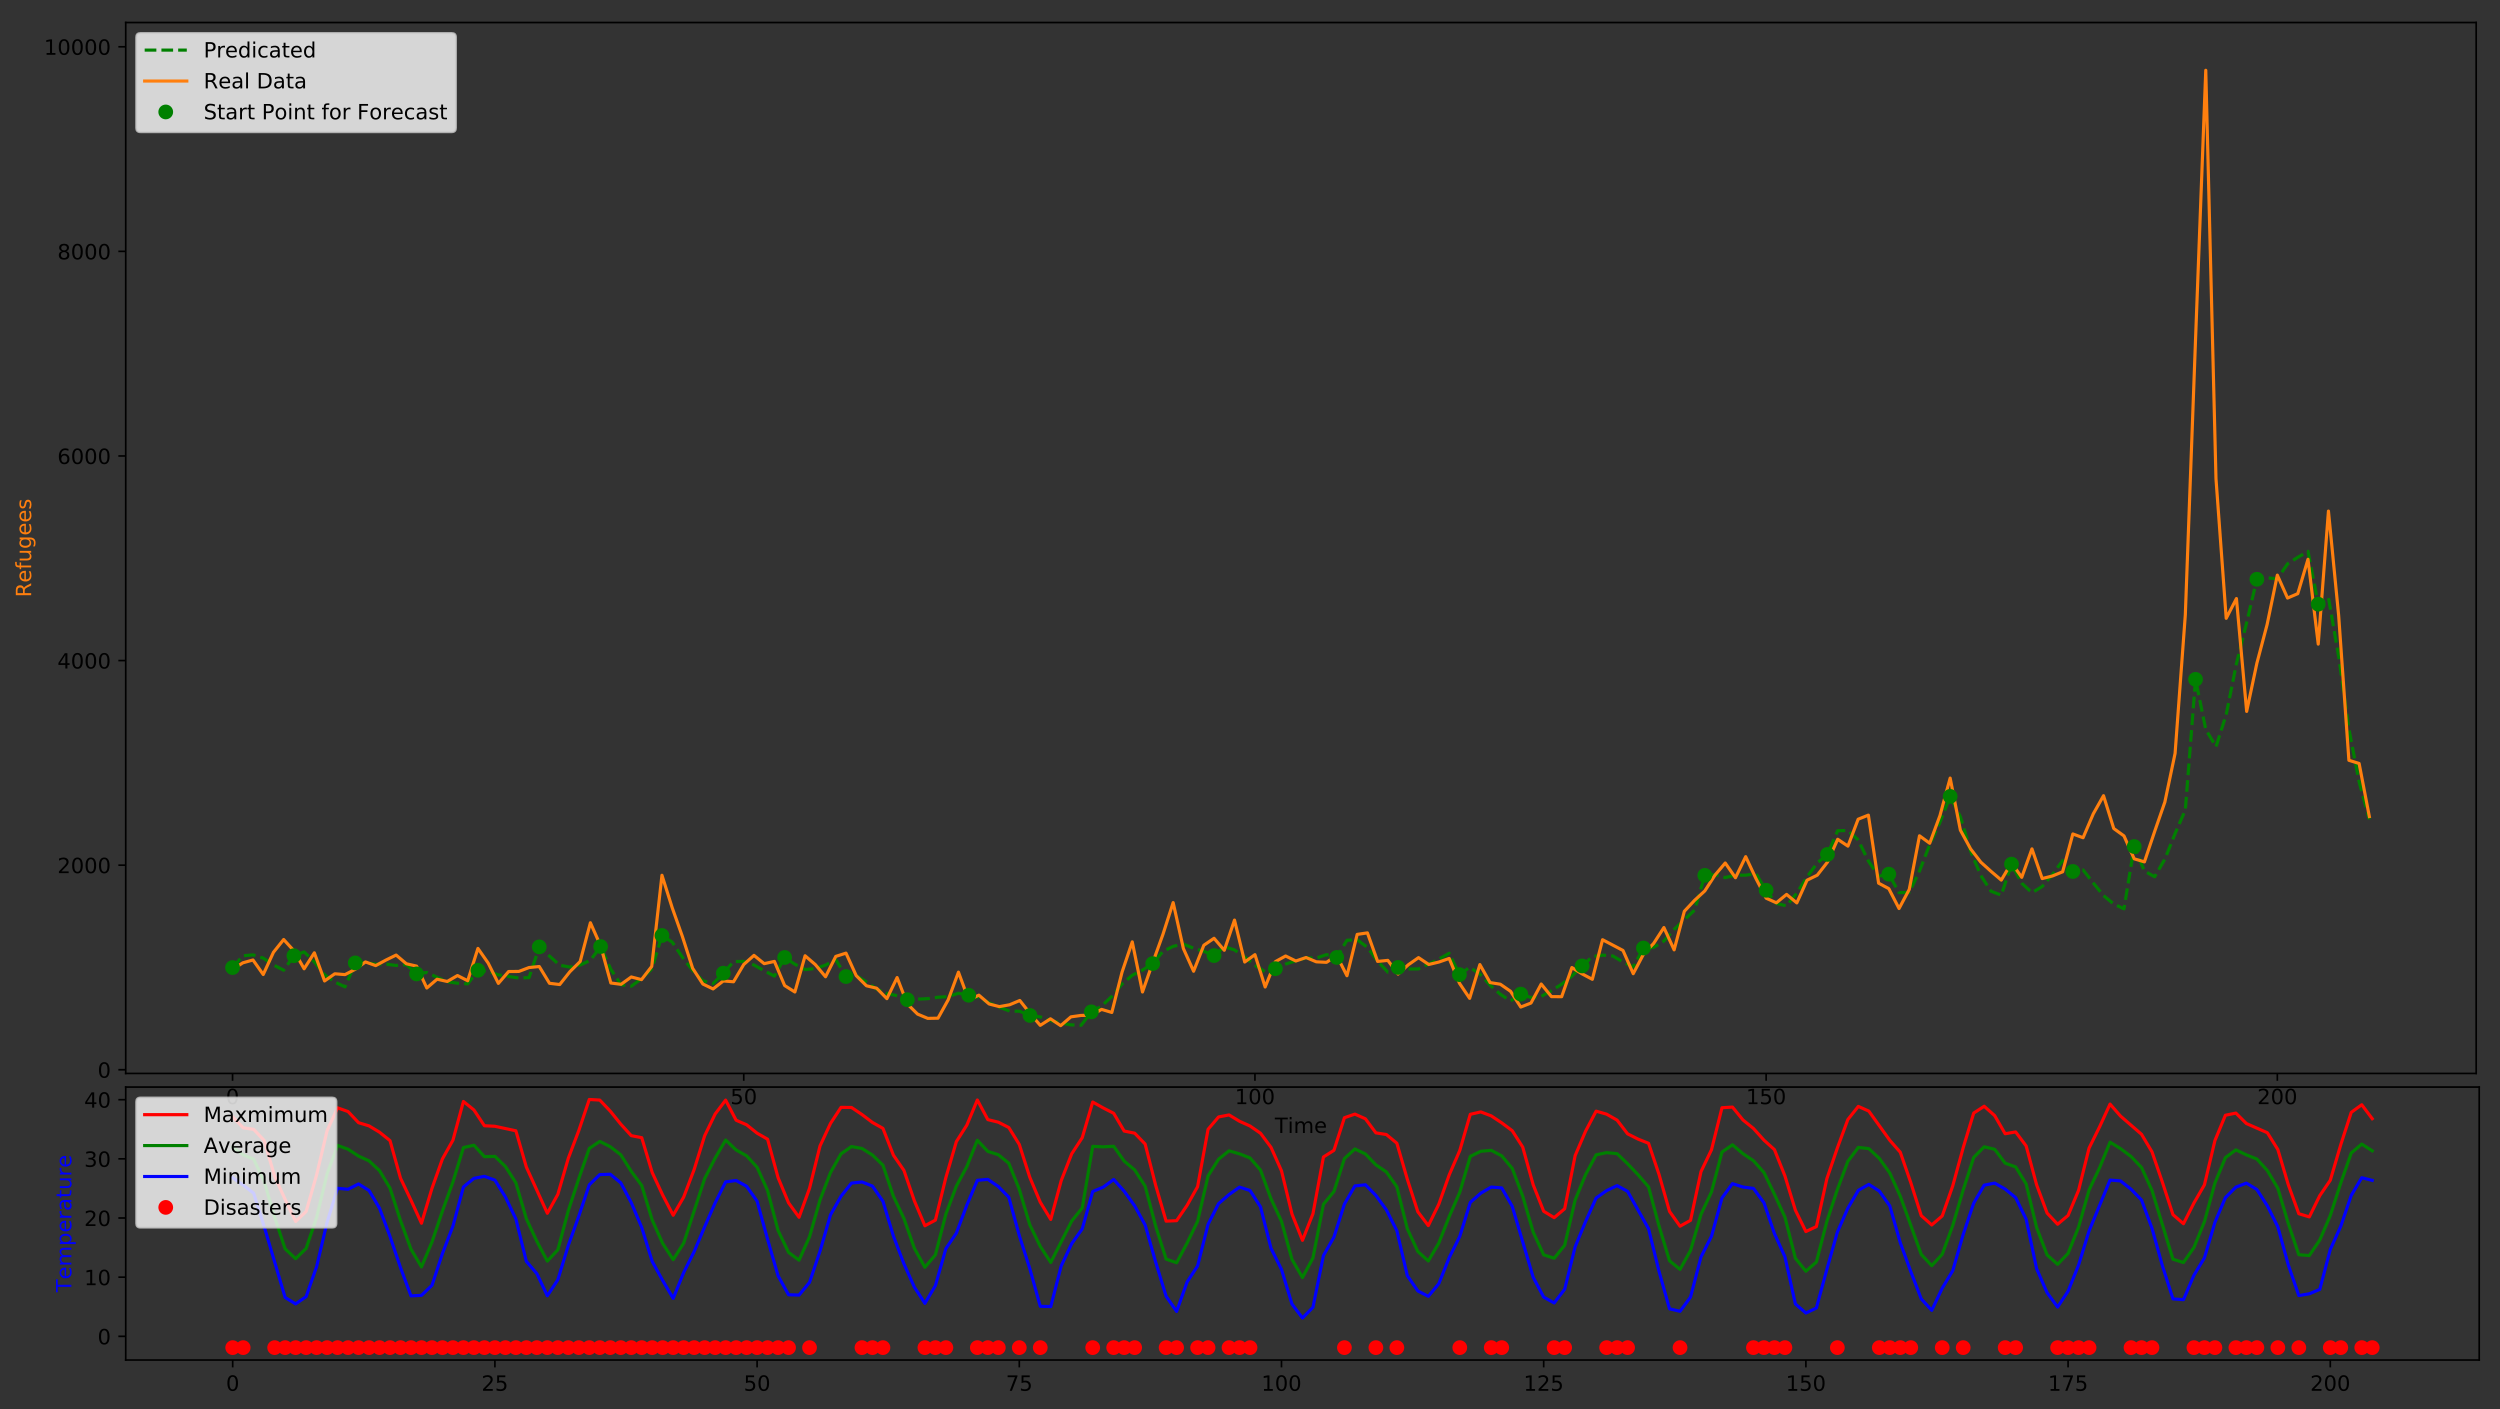<?xml version="1.0" encoding="utf-8" standalone="no"?>
<!DOCTYPE svg PUBLIC "-//W3C//DTD SVG 1.1//EN"
  "http://www.w3.org/Graphics/SVG/1.1/DTD/svg11.dtd">
<!-- Created with matplotlib (http://matplotlib.org/) -->
<svg height="669pt" version="1.1" viewBox="0 0 1187 669" width="1187pt" xmlns="http://www.w3.org/2000/svg" xmlns:xlink="http://www.w3.org/1999/xlink">
 <rect x="0" y="0" width="1187" height="669" fill="#333333" stroke="none"/>
 <defs>
  <style type="text/css">
*{stroke-linecap:butt;stroke-linejoin:round;}
  </style>
 </defs>
 <g id="figure_1">
  <g id="patch_1">
   <path d="M 0 669.618 
L 1187.831 669.618 
L 1187.831 -0 
L 0 -0 
z
" style="fill:none;"/>
  </g>
  <g id="axes_1">
   <g id="patch_2">
    <path d="M 59.691 509.66 
L 1175.691 509.66 
L 1175.691 10.7 
L 59.691 10.7 
z
" style="fill:none;"/>
   </g>
   <g id="matplotlib.axis_1">
    <g id="xtick_1">
     <g id="line2d_1">
      <defs>
       <path d="M 0 0 
L 0 3.5 
" id="mbbb31decaa" style="stroke:#000000;stroke-width:0.8;"/>
      </defs>
      <g>
       <use style="stroke:#000000;stroke-width:0.8;" x="110.418" xlink:href="#mbbb31decaa" y="509.66"/>
      </g>
     </g>
     <g id="text_1">
      <!-- 0 -->
      <defs>
       <path d="M 31.781 66.406 
Q 24.172 66.406 20.328 58.906 
Q 16.5 51.422 16.5 36.375 
Q 16.5 21.391 20.328 13.891 
Q 24.172 6.391 31.781 6.391 
Q 39.453 6.391 43.281 13.891 
Q 47.125 21.391 47.125 36.375 
Q 47.125 51.422 43.281 58.906 
Q 39.453 66.406 31.781 66.406 
z
M 31.781 74.219 
Q 44.047 74.219 50.516 64.516 
Q 56.984 54.828 56.984 36.375 
Q 56.984 17.969 50.516 8.266 
Q 44.047 -1.422 31.781 -1.422 
Q 19.531 -1.422 13.062 8.266 
Q 6.594 17.969 6.594 36.375 
Q 6.594 54.828 13.062 64.516 
Q 19.531 74.219 31.781 74.219 
z
" id="DejaVuSans-30"/>
      </defs>
      <g transform="translate(107.237 524.258)scale(0.1 -0.1)">
       <use xlink:href="#DejaVuSans-30"/>
      </g>
     </g>
    </g>
    <g id="xtick_2">
     <g id="line2d_2">
      <g>
       <use style="stroke:#000000;stroke-width:0.8;" x="353.132" xlink:href="#mbbb31decaa" y="509.66"/>
      </g>
     </g>
     <g id="text_2">
      <!-- 50 -->
      <defs>
       <path d="M 10.797 72.906 
L 49.516 72.906 
L 49.516 64.594 
L 19.828 64.594 
L 19.828 46.734 
Q 21.969 47.469 24.109 47.828 
Q 26.266 48.188 28.422 48.188 
Q 40.625 48.188 47.75 41.5 
Q 54.891 34.812 54.891 23.391 
Q 54.891 11.625 47.562 5.094 
Q 40.234 -1.422 26.906 -1.422 
Q 22.312 -1.422 17.547 -0.641 
Q 12.797 0.141 7.719 1.703 
L 7.719 11.625 
Q 12.109 9.234 16.797 8.062 
Q 21.484 6.891 26.703 6.891 
Q 35.156 6.891 40.078 11.328 
Q 45.016 15.766 45.016 23.391 
Q 45.016 31 40.078 35.438 
Q 35.156 39.891 26.703 39.891 
Q 22.75 39.891 18.812 39.016 
Q 14.891 38.141 10.797 36.281 
z
" id="DejaVuSans-35"/>
      </defs>
      <g transform="translate(346.77 524.258)scale(0.1 -0.1)">
       <use xlink:href="#DejaVuSans-35"/>
       <use x="63.623" xlink:href="#DejaVuSans-30"/>
      </g>
     </g>
    </g>
    <g id="xtick_3">
     <g id="line2d_3">
      <g>
       <use style="stroke:#000000;stroke-width:0.8;" x="595.846" xlink:href="#mbbb31decaa" y="509.66"/>
      </g>
     </g>
     <g id="text_3">
      <!-- 100 -->
      <defs>
       <path d="M 12.406 8.297 
L 28.516 8.297 
L 28.516 63.922 
L 10.984 60.406 
L 10.984 69.391 
L 28.422 72.906 
L 38.281 72.906 
L 38.281 8.297 
L 54.391 8.297 
L 54.391 0 
L 12.406 0 
z
" id="DejaVuSans-31"/>
      </defs>
      <g transform="translate(586.303 524.258)scale(0.1 -0.1)">
       <use xlink:href="#DejaVuSans-31"/>
       <use x="63.623" xlink:href="#DejaVuSans-30"/>
       <use x="127.246" xlink:href="#DejaVuSans-30"/>
      </g>
     </g>
    </g>
    <g id="xtick_4">
     <g id="line2d_4">
      <g>
       <use style="stroke:#000000;stroke-width:0.8;" x="838.561" xlink:href="#mbbb31decaa" y="509.66"/>
      </g>
     </g>
     <g id="text_4">
      <!-- 150 -->
      <g transform="translate(829.017 524.258)scale(0.1 -0.1)">
       <use xlink:href="#DejaVuSans-31"/>
       <use x="63.623" xlink:href="#DejaVuSans-35"/>
       <use x="127.246" xlink:href="#DejaVuSans-30"/>
      </g>
     </g>
    </g>
    <g id="xtick_5">
     <g id="line2d_5">
      <g>
       <use style="stroke:#000000;stroke-width:0.8;" x="1081.275" xlink:href="#mbbb31decaa" y="509.66"/>
      </g>
     </g>
     <g id="text_5">
      <!-- 200 -->
      <defs>
       <path d="M 19.188 8.297 
L 53.609 8.297 
L 53.609 0 
L 7.328 0 
L 7.328 8.297 
Q 12.938 14.109 22.625 23.891 
Q 32.328 33.688 34.812 36.531 
Q 39.547 41.844 41.422 45.531 
Q 43.312 49.219 43.312 52.781 
Q 43.312 58.594 39.234 62.25 
Q 35.156 65.922 28.609 65.922 
Q 23.969 65.922 18.812 64.312 
Q 13.672 62.703 7.812 59.422 
L 7.812 69.391 
Q 13.766 71.781 18.938 73 
Q 24.125 74.219 28.422 74.219 
Q 39.75 74.219 46.484 68.547 
Q 53.219 62.891 53.219 53.422 
Q 53.219 48.922 51.531 44.891 
Q 49.859 40.875 45.406 35.406 
Q 44.188 33.984 37.641 27.219 
Q 31.109 20.453 19.188 8.297 
z
" id="DejaVuSans-32"/>
      </defs>
      <g transform="translate(1071.731 524.258)scale(0.1 -0.1)">
       <use xlink:href="#DejaVuSans-32"/>
       <use x="63.623" xlink:href="#DejaVuSans-30"/>
       <use x="127.246" xlink:href="#DejaVuSans-30"/>
      </g>
     </g>
    </g>
    <g id="text_6">
     <!-- Time -->
     <defs>
      <path d="M -0.297 72.906 
L 61.375 72.906 
L 61.375 64.594 
L 35.5 64.594 
L 35.5 0 
L 25.594 0 
L 25.594 64.594 
L -0.297 64.594 
z
" id="DejaVuSans-54"/>
      <path d="M 9.422 54.688 
L 18.406 54.688 
L 18.406 0 
L 9.422 0 
z
M 9.422 75.984 
L 18.406 75.984 
L 18.406 64.594 
L 9.422 64.594 
z
" id="DejaVuSans-69"/>
      <path d="M 52 44.188 
Q 55.375 50.25 60.062 53.125 
Q 64.75 56 71.094 56 
Q 79.641 56 84.281 50.016 
Q 88.922 44.047 88.922 33.016 
L 88.922 0 
L 79.891 0 
L 79.891 32.719 
Q 79.891 40.578 77.094 44.375 
Q 74.312 48.188 68.609 48.188 
Q 61.625 48.188 57.562 43.547 
Q 53.516 38.922 53.516 30.906 
L 53.516 0 
L 44.484 0 
L 44.484 32.719 
Q 44.484 40.625 41.703 44.406 
Q 38.922 48.188 33.109 48.188 
Q 26.219 48.188 22.156 43.531 
Q 18.109 38.875 18.109 30.906 
L 18.109 0 
L 9.078 0 
L 9.078 54.688 
L 18.109 54.688 
L 18.109 46.188 
Q 21.188 51.219 25.484 53.609 
Q 29.781 56 35.688 56 
Q 41.656 56 45.828 52.969 
Q 50 49.953 52 44.188 
z
" id="DejaVuSans-6d"/>
      <path d="M 56.203 29.594 
L 56.203 25.203 
L 14.891 25.203 
Q 15.484 15.922 20.484 11.062 
Q 25.484 6.203 34.422 6.203 
Q 39.594 6.203 44.453 7.469 
Q 49.312 8.734 54.109 11.281 
L 54.109 2.781 
Q 49.266 0.734 44.188 -0.344 
Q 39.109 -1.422 33.891 -1.422 
Q 20.797 -1.422 13.156 6.188 
Q 5.516 13.812 5.516 26.812 
Q 5.516 40.234 12.766 48.109 
Q 20.016 56 32.328 56 
Q 43.359 56 49.781 48.891 
Q 56.203 41.797 56.203 29.594 
z
M 47.219 32.234 
Q 47.125 39.594 43.094 43.984 
Q 39.062 48.391 32.422 48.391 
Q 24.906 48.391 20.391 44.141 
Q 15.875 39.891 15.188 32.172 
z
" id="DejaVuSans-65"/>
     </defs>
     <g transform="translate(605.303 537.937)scale(0.1 -0.1)">
      <use xlink:href="#DejaVuSans-54"/>
      <use x="61.037" xlink:href="#DejaVuSans-69"/>
      <use x="88.82" xlink:href="#DejaVuSans-6d"/>
      <use x="186.232" xlink:href="#DejaVuSans-65"/>
     </g>
    </g>
   </g>
   <g id="matplotlib.axis_2">
    <g id="ytick_1">
     <g id="line2d_6">
      <defs>
       <path d="M 0 0 
L -3.5 0 
" id="m6dfe07508b" style="stroke:#000000;stroke-width:0.8;"/>
      </defs>
      <g>
       <use style="stroke:#000000;stroke-width:0.8;" x="59.691" xlink:href="#m6dfe07508b" y="507.914"/>
      </g>
     </g>
     <g id="text_7">
      <!-- 0 -->
      <g transform="translate(46.328 511.713)scale(0.1 -0.1)">
       <use xlink:href="#DejaVuSans-30"/>
      </g>
     </g>
    </g>
    <g id="ytick_2">
     <g id="line2d_7">
      <g>
       <use style="stroke:#000000;stroke-width:0.8;" x="59.691" xlink:href="#m6dfe07508b" y="410.773"/>
      </g>
     </g>
     <g id="text_8">
      <!-- 2000 -->
      <g transform="translate(27.241 414.572)scale(0.1 -0.1)">
       <use xlink:href="#DejaVuSans-32"/>
       <use x="63.623" xlink:href="#DejaVuSans-30"/>
       <use x="127.246" xlink:href="#DejaVuSans-30"/>
       <use x="190.869" xlink:href="#DejaVuSans-30"/>
      </g>
     </g>
    </g>
    <g id="ytick_3">
     <g id="line2d_8">
      <g>
       <use style="stroke:#000000;stroke-width:0.8;" x="59.691" xlink:href="#m6dfe07508b" y="313.632"/>
      </g>
     </g>
     <g id="text_9">
      <!-- 4000 -->
      <defs>
       <path d="M 37.797 64.312 
L 12.891 25.391 
L 37.797 25.391 
z
M 35.203 72.906 
L 47.609 72.906 
L 47.609 25.391 
L 58.016 25.391 
L 58.016 17.188 
L 47.609 17.188 
L 47.609 0 
L 37.797 0 
L 37.797 17.188 
L 4.891 17.188 
L 4.891 26.703 
z
" id="DejaVuSans-34"/>
      </defs>
      <g transform="translate(27.241 317.431)scale(0.1 -0.1)">
       <use xlink:href="#DejaVuSans-34"/>
       <use x="63.623" xlink:href="#DejaVuSans-30"/>
       <use x="127.246" xlink:href="#DejaVuSans-30"/>
       <use x="190.869" xlink:href="#DejaVuSans-30"/>
      </g>
     </g>
    </g>
    <g id="ytick_4">
     <g id="line2d_9">
      <g>
       <use style="stroke:#000000;stroke-width:0.8;" x="59.691" xlink:href="#m6dfe07508b" y="216.491"/>
      </g>
     </g>
     <g id="text_10">
      <!-- 6000 -->
      <defs>
       <path d="M 33.016 40.375 
Q 26.375 40.375 22.484 35.828 
Q 18.609 31.297 18.609 23.391 
Q 18.609 15.531 22.484 10.953 
Q 26.375 6.391 33.016 6.391 
Q 39.656 6.391 43.531 10.953 
Q 47.406 15.531 47.406 23.391 
Q 47.406 31.297 43.531 35.828 
Q 39.656 40.375 33.016 40.375 
z
M 52.594 71.297 
L 52.594 62.312 
Q 48.875 64.062 45.094 64.984 
Q 41.312 65.922 37.594 65.922 
Q 27.828 65.922 22.672 59.328 
Q 17.531 52.734 16.797 39.406 
Q 19.672 43.656 24.016 45.922 
Q 28.375 48.188 33.594 48.188 
Q 44.578 48.188 50.953 41.516 
Q 57.328 34.859 57.328 23.391 
Q 57.328 12.156 50.688 5.359 
Q 44.047 -1.422 33.016 -1.422 
Q 20.359 -1.422 13.672 8.266 
Q 6.984 17.969 6.984 36.375 
Q 6.984 53.656 15.188 63.938 
Q 23.391 74.219 37.203 74.219 
Q 40.922 74.219 44.703 73.484 
Q 48.484 72.75 52.594 71.297 
z
" id="DejaVuSans-36"/>
      </defs>
      <g transform="translate(27.241 220.29)scale(0.1 -0.1)">
       <use xlink:href="#DejaVuSans-36"/>
       <use x="63.623" xlink:href="#DejaVuSans-30"/>
       <use x="127.246" xlink:href="#DejaVuSans-30"/>
       <use x="190.869" xlink:href="#DejaVuSans-30"/>
      </g>
     </g>
    </g>
    <g id="ytick_5">
     <g id="line2d_10">
      <g>
       <use style="stroke:#000000;stroke-width:0.8;" x="59.691" xlink:href="#m6dfe07508b" y="119.35"/>
      </g>
     </g>
     <g id="text_11">
      <!-- 8000 -->
      <defs>
       <path d="M 31.781 34.625 
Q 24.75 34.625 20.719 30.859 
Q 16.703 27.094 16.703 20.516 
Q 16.703 13.922 20.719 10.156 
Q 24.75 6.391 31.781 6.391 
Q 38.812 6.391 42.859 10.172 
Q 46.922 13.969 46.922 20.516 
Q 46.922 27.094 42.891 30.859 
Q 38.875 34.625 31.781 34.625 
z
M 21.922 38.812 
Q 15.578 40.375 12.031 44.719 
Q 8.5 49.078 8.5 55.328 
Q 8.5 64.062 14.719 69.141 
Q 20.953 74.219 31.781 74.219 
Q 42.672 74.219 48.875 69.141 
Q 55.078 64.062 55.078 55.328 
Q 55.078 49.078 51.531 44.719 
Q 48 40.375 41.703 38.812 
Q 48.828 37.156 52.797 32.312 
Q 56.781 27.484 56.781 20.516 
Q 56.781 9.906 50.312 4.234 
Q 43.844 -1.422 31.781 -1.422 
Q 19.734 -1.422 13.25 4.234 
Q 6.781 9.906 6.781 20.516 
Q 6.781 27.484 10.781 32.312 
Q 14.797 37.156 21.922 38.812 
z
M 18.312 54.391 
Q 18.312 48.734 21.844 45.562 
Q 25.391 42.391 31.781 42.391 
Q 38.141 42.391 41.719 45.562 
Q 45.312 48.734 45.312 54.391 
Q 45.312 60.062 41.719 63.234 
Q 38.141 66.406 31.781 66.406 
Q 25.391 66.406 21.844 63.234 
Q 18.312 60.062 18.312 54.391 
z
" id="DejaVuSans-38"/>
      </defs>
      <g transform="translate(27.241 123.149)scale(0.1 -0.1)">
       <use xlink:href="#DejaVuSans-38"/>
       <use x="63.623" xlink:href="#DejaVuSans-30"/>
       <use x="127.246" xlink:href="#DejaVuSans-30"/>
       <use x="190.869" xlink:href="#DejaVuSans-30"/>
      </g>
     </g>
    </g>
    <g id="ytick_6">
     <g id="line2d_11">
      <g>
       <use style="stroke:#000000;stroke-width:0.8;" x="59.691" xlink:href="#m6dfe07508b" y="22.209"/>
      </g>
     </g>
     <g id="text_12">
      <!-- 10000 -->
      <g transform="translate(20.878 26.008)scale(0.1 -0.1)">
       <use xlink:href="#DejaVuSans-31"/>
       <use x="63.623" xlink:href="#DejaVuSans-30"/>
       <use x="127.246" xlink:href="#DejaVuSans-30"/>
       <use x="190.869" xlink:href="#DejaVuSans-30"/>
       <use x="254.492" xlink:href="#DejaVuSans-30"/>
      </g>
     </g>
    </g>
    <g id="text_13">
     <!-- Refugees -->
     <defs>
      <path d="M 44.391 34.188 
Q 47.562 33.109 50.562 29.594 
Q 53.562 26.078 56.594 19.922 
L 66.609 0 
L 56 0 
L 46.688 18.703 
Q 43.062 26.031 39.672 28.422 
Q 36.281 30.812 30.422 30.812 
L 19.672 30.812 
L 19.672 0 
L 9.812 0 
L 9.812 72.906 
L 32.078 72.906 
Q 44.578 72.906 50.734 67.672 
Q 56.891 62.453 56.891 51.906 
Q 56.891 45.016 53.688 40.469 
Q 50.484 35.938 44.391 34.188 
z
M 19.672 64.797 
L 19.672 38.922 
L 32.078 38.922 
Q 39.203 38.922 42.844 42.219 
Q 46.484 45.516 46.484 51.906 
Q 46.484 58.297 42.844 61.547 
Q 39.203 64.797 32.078 64.797 
z
" id="DejaVuSans-52"/>
      <path d="M 37.109 75.984 
L 37.109 68.5 
L 28.516 68.5 
Q 23.688 68.5 21.797 66.547 
Q 19.922 64.594 19.922 59.516 
L 19.922 54.688 
L 34.719 54.688 
L 34.719 47.703 
L 19.922 47.703 
L 19.922 0 
L 10.891 0 
L 10.891 47.703 
L 2.297 47.703 
L 2.297 54.688 
L 10.891 54.688 
L 10.891 58.5 
Q 10.891 67.625 15.141 71.797 
Q 19.391 75.984 28.609 75.984 
z
" id="DejaVuSans-66"/>
      <path d="M 8.5 21.578 
L 8.5 54.688 
L 17.484 54.688 
L 17.484 21.922 
Q 17.484 14.156 20.5 10.266 
Q 23.531 6.391 29.594 6.391 
Q 36.859 6.391 41.078 11.031 
Q 45.312 15.672 45.312 23.688 
L 45.312 54.688 
L 54.297 54.688 
L 54.297 0 
L 45.312 0 
L 45.312 8.406 
Q 42.047 3.422 37.719 1 
Q 33.406 -1.422 27.688 -1.422 
Q 18.266 -1.422 13.375 4.438 
Q 8.5 10.297 8.5 21.578 
z
M 31.109 56 
z
" id="DejaVuSans-75"/>
      <path d="M 45.406 27.984 
Q 45.406 37.75 41.375 43.109 
Q 37.359 48.484 30.078 48.484 
Q 22.859 48.484 18.828 43.109 
Q 14.797 37.75 14.797 27.984 
Q 14.797 18.266 18.828 12.891 
Q 22.859 7.516 30.078 7.516 
Q 37.359 7.516 41.375 12.891 
Q 45.406 18.266 45.406 27.984 
z
M 54.391 6.781 
Q 54.391 -7.172 48.188 -13.984 
Q 42 -20.797 29.203 -20.797 
Q 24.469 -20.797 20.266 -20.094 
Q 16.062 -19.391 12.109 -17.922 
L 12.109 -9.188 
Q 16.062 -11.328 19.922 -12.344 
Q 23.781 -13.375 27.781 -13.375 
Q 36.625 -13.375 41.016 -8.766 
Q 45.406 -4.156 45.406 5.172 
L 45.406 9.625 
Q 42.625 4.781 38.281 2.391 
Q 33.938 0 27.875 0 
Q 17.828 0 11.672 7.656 
Q 5.516 15.328 5.516 27.984 
Q 5.516 40.672 11.672 48.328 
Q 17.828 56 27.875 56 
Q 33.938 56 38.281 53.609 
Q 42.625 51.219 45.406 46.391 
L 45.406 54.688 
L 54.391 54.688 
z
" id="DejaVuSans-67"/>
      <path d="M 44.281 53.078 
L 44.281 44.578 
Q 40.484 46.531 36.375 47.5 
Q 32.281 48.484 27.875 48.484 
Q 21.188 48.484 17.844 46.438 
Q 14.5 44.391 14.5 40.281 
Q 14.5 37.156 16.891 35.375 
Q 19.281 33.594 26.516 31.984 
L 29.594 31.297 
Q 39.156 29.25 43.188 25.516 
Q 47.219 21.781 47.219 15.094 
Q 47.219 7.469 41.188 3.016 
Q 35.156 -1.422 24.609 -1.422 
Q 20.219 -1.422 15.453 -0.562 
Q 10.688 0.297 5.422 2 
L 5.422 11.281 
Q 10.406 8.688 15.234 7.391 
Q 20.062 6.109 24.812 6.109 
Q 31.156 6.109 34.562 8.281 
Q 37.984 10.453 37.984 14.406 
Q 37.984 18.062 35.516 20.016 
Q 33.062 21.969 24.703 23.781 
L 21.578 24.516 
Q 13.234 26.266 9.516 29.906 
Q 5.812 33.547 5.812 39.891 
Q 5.812 47.609 11.281 51.797 
Q 16.75 56 26.812 56 
Q 31.781 56 36.172 55.266 
Q 40.578 54.547 44.281 53.078 
z
" id="DejaVuSans-73"/>
     </defs>
     <g style="fill:#ff7f0e;" transform="translate(14.798 283.589)rotate(-90)scale(0.1 -0.1)">
      <use xlink:href="#DejaVuSans-52"/>
      <use x="69.42" xlink:href="#DejaVuSans-65"/>
      <use x="130.943" xlink:href="#DejaVuSans-66"/>
      <use x="166.148" xlink:href="#DejaVuSans-75"/>
      <use x="229.527" xlink:href="#DejaVuSans-67"/>
      <use x="293.004" xlink:href="#DejaVuSans-65"/>
      <use x="354.527" xlink:href="#DejaVuSans-65"/>
      <use x="416.051" xlink:href="#DejaVuSans-73"/>
     </g>
    </g>
   </g>
   <g id="line2d_12">
    <path clip-path="url(#p59b48ae12b)" d="M 110.418 459.4 
L 115.272 453.807 
L 120.126 453.369 
L 124.981 454.906 
L 129.835 458.169 
L 134.689 460.65 
L 139.544 453.765 
L 144.398 451.983 
L 149.252 456.713 
L 154.106 462.791 
L 158.961 466.282 
L 163.815 468.556 
L 168.669 457.192 
L 173.524 457.038 
L 178.378 457.794 
L 183.232 457.754 
L 188.086 458.414 
L 192.941 457.953 
L 197.795 462.414 
L 202.649 461.734 
L 207.504 464.008 
L 212.358 466.149 
L 217.212 466.815 
L 222.066 467.125 
L 226.921 460.675 
L 231.775 461.224 
L 236.629 462.877 
L 246.338 464.37 
L 251.192 464.158 
L 256.046 449.579 
L 265.755 458.303 
L 270.609 459.159 
L 275.464 458.206 
L 280.318 455.948 
L 285.172 449.417 
L 290.026 460.266 
L 294.881 467.536 
L 299.735 468.246 
L 304.589 464.67 
L 309.444 460.09 
L 314.298 444.174 
L 319.152 447.313 
L 324.006 454.503 
L 328.861 460.752 
L 333.715 465.661 
L 338.569 467.006 
L 343.424 462.069 
L 348.278 456.57 
L 353.132 456.451 
L 357.986 458.194 
L 362.841 460.911 
L 367.695 463.454 
L 372.549 454.617 
L 377.404 457.804 
L 382.258 460.366 
L 387.112 459.865 
L 391.966 458.235 
L 396.821 455.632 
L 401.675 463.663 
L 406.529 463.183 
L 411.384 466.207 
L 416.238 469.621 
L 421.092 471.704 
L 425.946 472.758 
L 430.801 474.656 
L 440.509 474.159 
L 445.364 473.494 
L 450.218 473.178 
L 455.072 471.585 
L 459.926 472.54 
L 464.781 473.66 
L 469.635 476.14 
L 474.489 478.22 
L 479.344 480.035 
L 484.198 480.151 
L 489.052 482.144 
L 493.906 482.824 
L 498.761 484.572 
L 503.615 485.695 
L 508.469 486.599 
L 513.324 486.797 
L 518.178 480.433 
L 523.032 477.719 
L 527.886 473.076 
L 532.741 467.184 
L 537.595 463.071 
L 542.449 460.596 
L 547.303 457.519 
L 552.158 451.745 
L 557.012 449.327 
L 561.866 448.253 
L 566.721 450.23 
L 571.575 451.659 
L 576.429 453.71 
L 581.283 449.495 
L 586.138 451.023 
L 590.992 454.381 
L 595.846 458.351 
L 600.701 461.391 
L 605.555 459.929 
L 610.409 457.744 
L 615.263 456.162 
L 620.118 454.81 
L 624.972 454.914 
L 629.826 453.249 
L 634.681 454.592 
L 639.535 446.439 
L 644.389 446.188 
L 649.243 449.803 
L 654.098 456.378 
L 658.952 461.558 
L 663.806 459.342 
L 668.661 460.083 
L 673.515 460.041 
L 683.223 455.365 
L 688.078 452.613 
L 692.932 462.757 
L 697.786 459.289 
L 702.641 462.414 
L 707.495 467.767 
L 712.349 472.06 
L 717.203 475.227 
L 722.058 472.005 
L 726.912 473.628 
L 731.766 473.093 
L 736.621 470.412 
L 741.475 467.295 
L 746.329 463.462 
L 751.183 458.628 
L 756.038 454.198 
L 760.892 453.494 
L 765.746 453.884 
L 770.601 456.774 
L 775.455 459.104 
L 780.309 450.121 
L 785.163 449.802 
L 790.018 446.811 
L 794.872 441.291 
L 804.581 432.115 
L 809.435 415.631 
L 814.289 415.318 
L 819.143 416.681 
L 823.998 415.507 
L 828.852 415.531 
L 833.706 414.838 
L 838.561 422.705 
L 843.415 428.926 
L 848.269 430.122 
L 853.123 424.027 
L 857.978 416.361 
L 862.832 409.734 
L 867.686 405.676 
L 872.541 394.411 
L 877.395 394.313 
L 882.249 398.79 
L 887.103 408.804 
L 891.958 416.013 
L 896.812 415.06 
L 901.666 423.839 
L 906.521 423.684 
L 911.375 413.553 
L 916.229 401.002 
L 921.083 390.479 
L 925.938 378.125 
L 930.792 387.812 
L 935.646 404.12 
L 940.501 415.714 
L 945.355 423.174 
L 950.209 425.029 
L 955.063 410.297 
L 959.918 419.34 
L 964.772 423.846 
L 969.626 420.926 
L 974.481 415.269 
L 979.335 408.635 
L 984.189 413.771 
L 989.043 413.047 
L 993.898 419.244 
L 998.752 425.253 
L 1003.606 429.214 
L 1008.461 431.517 
L 1013.315 401.933 
L 1018.169 413.577 
L 1023.023 416.267 
L 1027.878 407.908 
L 1032.732 395.796 
L 1037.586 384.56 
L 1042.441 322.566 
L 1047.295 346.311 
L 1052.149 354.544 
L 1057.003 339.269 
L 1061.858 315.152 
L 1066.712 295.575 
L 1071.566 275.039 
L 1076.421 274.343 
L 1081.275 274.844 
L 1086.129 267.726 
L 1090.983 264.618 
L 1095.838 261.772 
L 1100.692 286.865 
L 1105.546 283.787 
L 1110.4 311.685 
L 1115.255 346.103 
L 1120.109 371.233 
L 1124.963 389.041 
L 1124.963 389.041 
" style="fill:none;stroke:#008000;stroke-dasharray:5.55,2.4;stroke-dashoffset:0;stroke-width:1.5;"/>
   </g>
   <g id="line2d_13">
    <path clip-path="url(#p59b48ae12b)" d="M 110.418 460.363 
L 115.272 457.158 
L 120.126 455.798 
L 124.981 462.695 
L 129.835 452.155 
L 134.689 446.084 
L 139.544 451.426 
L 144.398 459.975 
L 149.252 452.398 
L 154.106 465.755 
L 158.961 462.355 
L 163.815 462.743 
L 168.669 460.218 
L 173.524 456.721 
L 178.378 458.469 
L 183.232 455.846 
L 188.086 453.466 
L 192.941 457.595 
L 197.795 458.712 
L 202.649 469.106 
L 207.504 464.929 
L 212.358 465.998 
L 217.212 463.18 
L 222.066 465.658 
L 226.921 450.309 
L 231.775 457.255 
L 236.629 466.92 
L 241.484 461.286 
L 246.338 461.238 
L 251.192 459.392 
L 256.046 458.906 
L 260.901 466.872 
L 265.755 467.455 
L 270.609 461.335 
L 275.464 456.526 
L 280.318 438.118 
L 285.172 449.046 
L 290.026 466.726 
L 294.881 467.358 
L 299.735 463.86 
L 304.589 465.123 
L 309.444 458.858 
L 314.298 415.581 
L 319.152 430.978 
L 324.006 444.675 
L 328.861 459.732 
L 333.715 467.212 
L 338.569 469.543 
L 343.424 465.755 
L 348.278 466.143 
L 353.132 457.935 
L 357.986 453.612 
L 362.841 457.546 
L 367.695 456.478 
L 372.549 467.94 
L 377.404 471 
L 382.258 453.806 
L 387.112 457.983 
L 391.966 463.763 
L 396.821 454.098 
L 401.675 452.544 
L 406.529 463.229 
L 411.384 468.038 
L 416.238 469.203 
L 421.092 474.157 
L 425.946 464.152 
L 430.801 476.683 
L 435.655 481.492 
L 440.509 483.531 
L 445.364 483.434 
L 450.218 474.692 
L 455.072 461.578 
L 459.926 474.789 
L 464.781 472.506 
L 469.635 476.683 
L 474.489 477.946 
L 479.344 477.072 
L 484.198 475.032 
L 489.052 481.152 
L 493.906 486.834 
L 498.761 483.726 
L 503.615 486.98 
L 508.469 482.803 
L 513.324 482.123 
L 518.178 482.074 
L 523.032 479.257 
L 527.886 480.714 
L 532.741 461.578 
L 537.595 447.201 
L 542.449 471 
L 547.303 457.109 
L 552.158 443.655 
L 557.012 428.55 
L 561.866 450.358 
L 566.721 461.14 
L 571.575 448.804 
L 576.429 445.501 
L 581.283 451.184 
L 586.138 436.855 
L 590.992 456.769 
L 595.846 453.272 
L 600.701 468.62 
L 605.555 456.575 
L 610.409 453.903 
L 615.263 456.283 
L 620.118 454.632 
L 624.972 456.672 
L 629.826 456.915 
L 634.681 453.709 
L 639.535 463.278 
L 644.389 443.655 
L 649.243 442.927 
L 654.098 456.478 
L 658.952 455.992 
L 663.806 462.5 
L 668.661 458.081 
L 673.515 454.681 
L 678.369 457.935 
L 683.223 456.769 
L 688.078 455.069 
L 692.932 466.823 
L 697.786 474.012 
L 702.641 457.983 
L 707.495 466.532 
L 712.349 467.309 
L 717.203 470.66 
L 722.058 478.14 
L 726.912 476.246 
L 731.766 467.212 
L 736.621 473.186 
L 741.475 473.235 
L 746.329 459.392 
L 751.183 462.403 
L 756.038 464.978 
L 760.892 446.181 
L 770.601 451.281 
L 775.455 462.306 
L 780.309 453.078 
L 785.163 447.929 
L 790.018 440.401 
L 794.872 450.989 
L 799.726 432.678 
L 804.581 427.481 
L 809.435 423.013 
L 814.289 415.484 
L 819.143 409.753 
L 823.998 416.747 
L 828.852 406.742 
L 833.706 417.087 
L 838.561 426.461 
L 843.415 428.647 
L 848.269 424.664 
L 853.123 428.695 
L 857.978 417.913 
L 862.832 415.533 
L 867.686 409.316 
L 872.541 398.485 
L 877.395 401.739 
L 882.249 388.965 
L 887.103 387.022 
L 891.958 419.321 
L 896.812 421.944 
L 901.666 431.367 
L 906.521 422.284 
L 911.375 396.833 
L 916.229 400.379 
L 921.083 387.265 
L 925.938 369.439 
L 930.792 394.162 
L 935.646 403.05 
L 940.501 409.364 
L 945.355 413.736 
L 950.209 417.864 
L 955.063 409.656 
L 959.918 416.553 
L 964.772 403.05 
L 969.626 417.136 
L 974.481 415.921 
L 979.335 413.93 
L 984.189 395.959 
L 989.043 397.756 
L 993.898 386.39 
L 998.752 377.793 
L 1003.606 393.385 
L 1008.461 396.882 
L 1013.315 407.761 
L 1018.169 409.219 
L 1023.023 394.793 
L 1027.878 380.805 
L 1032.732 357.685 
L 1037.586 291.969 
L 1042.441 161.169 
L 1047.295 33.38 
L 1052.149 227.322 
L 1057.003 293.572 
L 1061.858 284.198 
L 1066.712 337.771 
L 1071.566 314.895 
L 1076.421 296.535 
L 1081.275 273.075 
L 1086.129 283.955 
L 1090.983 281.867 
L 1095.838 265.547 
L 1100.692 305.812 
L 1105.546 242.67 
L 1110.4 292.309 
L 1115.255 360.988 
L 1120.109 362.494 
L 1124.963 387.702 
L 1124.963 387.702 
" style="fill:none;stroke:#ff7f0e;stroke-linecap:square;stroke-width:1.5;"/>
   </g>
   <g id="line2d_14">
    <defs>
     <path d="M 0 3 
C 0.796 3 1.559 2.684 2.121 2.121 
C 2.684 1.559 3 0.796 3 0 
C 3 -0.796 2.684 -1.559 2.121 -2.121 
C 1.559 -2.684 0.796 -3 0 -3 
C -0.796 -3 -1.559 -2.684 -2.121 -2.121 
C -2.684 -1.559 -3 -0.796 -3 0 
C -3 0.796 -2.684 1.559 -2.121 2.121 
C -1.559 2.684 -0.796 3 0 3 
z
" id="m6656ff76b7" style="stroke:#008000;"/>
    </defs>
    <g clip-path="url(#p59b48ae12b)">
     <use style="fill:#008000;stroke:#008000;" x="110.418" xlink:href="#m6656ff76b7" y="459.4"/>
     <use style="fill:#008000;stroke:#008000;" x="139.544" xlink:href="#m6656ff76b7" y="453.765"/>
     <use style="fill:#008000;stroke:#008000;" x="168.669" xlink:href="#m6656ff76b7" y="457.192"/>
     <use style="fill:#008000;stroke:#008000;" x="197.795" xlink:href="#m6656ff76b7" y="462.414"/>
     <use style="fill:#008000;stroke:#008000;" x="226.921" xlink:href="#m6656ff76b7" y="460.675"/>
     <use style="fill:#008000;stroke:#008000;" x="256.046" xlink:href="#m6656ff76b7" y="449.579"/>
     <use style="fill:#008000;stroke:#008000;" x="285.172" xlink:href="#m6656ff76b7" y="449.417"/>
     <use style="fill:#008000;stroke:#008000;" x="314.298" xlink:href="#m6656ff76b7" y="444.174"/>
     <use style="fill:#008000;stroke:#008000;" x="343.424" xlink:href="#m6656ff76b7" y="462.069"/>
     <use style="fill:#008000;stroke:#008000;" x="372.549" xlink:href="#m6656ff76b7" y="454.617"/>
     <use style="fill:#008000;stroke:#008000;" x="401.675" xlink:href="#m6656ff76b7" y="463.663"/>
     <use style="fill:#008000;stroke:#008000;" x="430.801" xlink:href="#m6656ff76b7" y="474.656"/>
     <use style="fill:#008000;stroke:#008000;" x="459.926" xlink:href="#m6656ff76b7" y="472.54"/>
     <use style="fill:#008000;stroke:#008000;" x="489.052" xlink:href="#m6656ff76b7" y="482.144"/>
     <use style="fill:#008000;stroke:#008000;" x="518.178" xlink:href="#m6656ff76b7" y="480.433"/>
     <use style="fill:#008000;stroke:#008000;" x="547.303" xlink:href="#m6656ff76b7" y="457.519"/>
     <use style="fill:#008000;stroke:#008000;" x="576.429" xlink:href="#m6656ff76b7" y="453.71"/>
     <use style="fill:#008000;stroke:#008000;" x="605.555" xlink:href="#m6656ff76b7" y="459.929"/>
     <use style="fill:#008000;stroke:#008000;" x="634.681" xlink:href="#m6656ff76b7" y="454.592"/>
     <use style="fill:#008000;stroke:#008000;" x="663.806" xlink:href="#m6656ff76b7" y="459.342"/>
     <use style="fill:#008000;stroke:#008000;" x="692.932" xlink:href="#m6656ff76b7" y="462.757"/>
     <use style="fill:#008000;stroke:#008000;" x="722.058" xlink:href="#m6656ff76b7" y="472.005"/>
     <use style="fill:#008000;stroke:#008000;" x="751.183" xlink:href="#m6656ff76b7" y="458.628"/>
     <use style="fill:#008000;stroke:#008000;" x="780.309" xlink:href="#m6656ff76b7" y="450.121"/>
     <use style="fill:#008000;stroke:#008000;" x="809.435" xlink:href="#m6656ff76b7" y="415.631"/>
     <use style="fill:#008000;stroke:#008000;" x="838.561" xlink:href="#m6656ff76b7" y="422.705"/>
     <use style="fill:#008000;stroke:#008000;" x="867.686" xlink:href="#m6656ff76b7" y="405.676"/>
     <use style="fill:#008000;stroke:#008000;" x="896.812" xlink:href="#m6656ff76b7" y="415.06"/>
     <use style="fill:#008000;stroke:#008000;" x="925.938" xlink:href="#m6656ff76b7" y="378.125"/>
     <use style="fill:#008000;stroke:#008000;" x="955.063" xlink:href="#m6656ff76b7" y="410.297"/>
     <use style="fill:#008000;stroke:#008000;" x="984.189" xlink:href="#m6656ff76b7" y="413.771"/>
     <use style="fill:#008000;stroke:#008000;" x="1013.315" xlink:href="#m6656ff76b7" y="401.933"/>
     <use style="fill:#008000;stroke:#008000;" x="1042.441" xlink:href="#m6656ff76b7" y="322.566"/>
     <use style="fill:#008000;stroke:#008000;" x="1071.566" xlink:href="#m6656ff76b7" y="275.039"/>
     <use style="fill:#008000;stroke:#008000;" x="1100.692" xlink:href="#m6656ff76b7" y="286.865"/>
    </g>
   </g>
   <g id="patch_3">
    <path d="M 59.691 509.66 
L 59.691 10.7 
" style="fill:none;stroke:#000000;stroke-linecap:square;stroke-linejoin:miter;stroke-width:0.8;"/>
   </g>
   <g id="patch_4">
    <path d="M 1175.691 509.66 
L 1175.691 10.7 
" style="fill:none;stroke:#000000;stroke-linecap:square;stroke-linejoin:miter;stroke-width:0.8;"/>
   </g>
   <g id="patch_5">
    <path d="M 59.691 509.66 
L 1175.691 509.66 
" style="fill:none;stroke:#000000;stroke-linecap:square;stroke-linejoin:miter;stroke-width:0.8;"/>
   </g>
   <g id="patch_6">
    <path d="M 59.691 10.7 
L 1175.691 10.7 
" style="fill:none;stroke:#000000;stroke-linecap:square;stroke-linejoin:miter;stroke-width:0.8;"/>
   </g>
   <g id="legend_1">
    <g id="patch_7">
     <path d="M 66.691 62.734 
L 214.466 62.734 
Q 216.466 62.734 216.466 60.734 
L 216.466 17.7 
Q 216.466 15.7 214.466 15.7 
L 66.691 15.7 
Q 64.691 15.7 64.691 17.7 
L 64.691 60.734 
Q 64.691 62.734 66.691 62.734 
z
" style="fill:#ffffff;opacity:0.8;stroke:#cccccc;stroke-linejoin:miter;"/>
    </g>
    <g id="line2d_15">
     <path d="M 68.691 23.798 
L 88.691 23.798 
" style="fill:none;stroke:#008000;stroke-dasharray:5.55,2.4;stroke-dashoffset:0;stroke-width:1.5;"/>
    </g>
    <g id="line2d_16"/>
    <g id="text_14">
     <!-- Predicated -->
     <defs>
      <path d="M 19.672 64.797 
L 19.672 37.406 
L 32.078 37.406 
Q 38.969 37.406 42.719 40.969 
Q 46.484 44.531 46.484 51.125 
Q 46.484 57.672 42.719 61.234 
Q 38.969 64.797 32.078 64.797 
z
M 9.812 72.906 
L 32.078 72.906 
Q 44.344 72.906 50.609 67.359 
Q 56.891 61.812 56.891 51.125 
Q 56.891 40.328 50.609 34.812 
Q 44.344 29.297 32.078 29.297 
L 19.672 29.297 
L 19.672 0 
L 9.812 0 
z
" id="DejaVuSans-50"/>
      <path d="M 41.109 46.297 
Q 39.594 47.172 37.812 47.578 
Q 36.031 48 33.891 48 
Q 26.266 48 22.188 43.047 
Q 18.109 38.094 18.109 28.812 
L 18.109 0 
L 9.078 0 
L 9.078 54.688 
L 18.109 54.688 
L 18.109 46.188 
Q 20.953 51.172 25.484 53.578 
Q 30.031 56 36.531 56 
Q 37.453 56 38.578 55.875 
Q 39.703 55.766 41.062 55.516 
z
" id="DejaVuSans-72"/>
      <path d="M 45.406 46.391 
L 45.406 75.984 
L 54.391 75.984 
L 54.391 0 
L 45.406 0 
L 45.406 8.203 
Q 42.578 3.328 38.25 0.953 
Q 33.938 -1.422 27.875 -1.422 
Q 17.969 -1.422 11.734 6.484 
Q 5.516 14.406 5.516 27.297 
Q 5.516 40.188 11.734 48.094 
Q 17.969 56 27.875 56 
Q 33.938 56 38.25 53.625 
Q 42.578 51.266 45.406 46.391 
z
M 14.797 27.297 
Q 14.797 17.391 18.875 11.75 
Q 22.953 6.109 30.078 6.109 
Q 37.203 6.109 41.297 11.75 
Q 45.406 17.391 45.406 27.297 
Q 45.406 37.203 41.297 42.844 
Q 37.203 48.484 30.078 48.484 
Q 22.953 48.484 18.875 42.844 
Q 14.797 37.203 14.797 27.297 
z
" id="DejaVuSans-64"/>
      <path d="M 48.781 52.594 
L 48.781 44.188 
Q 44.969 46.297 41.141 47.344 
Q 37.312 48.391 33.406 48.391 
Q 24.656 48.391 19.812 42.844 
Q 14.984 37.312 14.984 27.297 
Q 14.984 17.281 19.812 11.734 
Q 24.656 6.203 33.406 6.203 
Q 37.312 6.203 41.141 7.25 
Q 44.969 8.297 48.781 10.406 
L 48.781 2.094 
Q 45.016 0.344 40.984 -0.531 
Q 36.969 -1.422 32.422 -1.422 
Q 20.062 -1.422 12.781 6.344 
Q 5.516 14.109 5.516 27.297 
Q 5.516 40.672 12.859 48.328 
Q 20.219 56 33.016 56 
Q 37.156 56 41.109 55.141 
Q 45.062 54.297 48.781 52.594 
z
" id="DejaVuSans-63"/>
      <path d="M 34.281 27.484 
Q 23.391 27.484 19.188 25 
Q 14.984 22.516 14.984 16.5 
Q 14.984 11.719 18.141 8.906 
Q 21.297 6.109 26.703 6.109 
Q 34.188 6.109 38.703 11.406 
Q 43.219 16.703 43.219 25.484 
L 43.219 27.484 
z
M 52.203 31.203 
L 52.203 0 
L 43.219 0 
L 43.219 8.297 
Q 40.141 3.328 35.547 0.953 
Q 30.953 -1.422 24.312 -1.422 
Q 15.922 -1.422 10.953 3.297 
Q 6 8.016 6 15.922 
Q 6 25.141 12.172 29.828 
Q 18.359 34.516 30.609 34.516 
L 43.219 34.516 
L 43.219 35.406 
Q 43.219 41.609 39.141 45 
Q 35.062 48.391 27.688 48.391 
Q 23 48.391 18.547 47.266 
Q 14.109 46.141 10.016 43.891 
L 10.016 52.203 
Q 14.938 54.109 19.578 55.047 
Q 24.219 56 28.609 56 
Q 40.484 56 46.344 49.844 
Q 52.203 43.703 52.203 31.203 
z
" id="DejaVuSans-61"/>
      <path d="M 18.312 70.219 
L 18.312 54.688 
L 36.812 54.688 
L 36.812 47.703 
L 18.312 47.703 
L 18.312 18.016 
Q 18.312 11.328 20.141 9.422 
Q 21.969 7.516 27.594 7.516 
L 36.812 7.516 
L 36.812 0 
L 27.594 0 
Q 17.188 0 13.234 3.875 
Q 9.281 7.766 9.281 18.016 
L 9.281 47.703 
L 2.688 47.703 
L 2.688 54.688 
L 9.281 54.688 
L 9.281 70.219 
z
" id="DejaVuSans-74"/>
     </defs>
     <g transform="translate(96.691 27.298)scale(0.1 -0.1)">
      <use xlink:href="#DejaVuSans-50"/>
      <use x="60.287" xlink:href="#DejaVuSans-72"/>
      <use x="101.369" xlink:href="#DejaVuSans-65"/>
      <use x="162.893" xlink:href="#DejaVuSans-64"/>
      <use x="226.369" xlink:href="#DejaVuSans-69"/>
      <use x="254.152" xlink:href="#DejaVuSans-63"/>
      <use x="309.133" xlink:href="#DejaVuSans-61"/>
      <use x="370.412" xlink:href="#DejaVuSans-74"/>
      <use x="409.621" xlink:href="#DejaVuSans-65"/>
      <use x="471.145" xlink:href="#DejaVuSans-64"/>
     </g>
    </g>
    <g id="line2d_17">
     <path d="M 68.691 38.477 
L 88.691 38.477 
" style="fill:none;stroke:#ff7f0e;stroke-linecap:square;stroke-width:1.5;"/>
    </g>
    <g id="line2d_18"/>
    <g id="text_15">
     <!-- Real Data -->
     <defs>
      <path d="M 9.422 75.984 
L 18.406 75.984 
L 18.406 0 
L 9.422 0 
z
" id="DejaVuSans-6c"/>
      <path id="DejaVuSans-20"/>
      <path d="M 19.672 64.797 
L 19.672 8.109 
L 31.594 8.109 
Q 46.688 8.109 53.688 14.938 
Q 60.688 21.781 60.688 36.531 
Q 60.688 51.172 53.688 57.984 
Q 46.688 64.797 31.594 64.797 
z
M 9.812 72.906 
L 30.078 72.906 
Q 51.266 72.906 61.172 64.094 
Q 71.094 55.281 71.094 36.531 
Q 71.094 17.672 61.125 8.828 
Q 51.172 0 30.078 0 
L 9.812 0 
z
" id="DejaVuSans-44"/>
     </defs>
     <g transform="translate(96.691 41.977)scale(0.1 -0.1)">
      <use xlink:href="#DejaVuSans-52"/>
      <use x="69.42" xlink:href="#DejaVuSans-65"/>
      <use x="130.943" xlink:href="#DejaVuSans-61"/>
      <use x="192.223" xlink:href="#DejaVuSans-6c"/>
      <use x="220.006" xlink:href="#DejaVuSans-20"/>
      <use x="251.793" xlink:href="#DejaVuSans-44"/>
      <use x="328.795" xlink:href="#DejaVuSans-61"/>
      <use x="390.074" xlink:href="#DejaVuSans-74"/>
      <use x="429.283" xlink:href="#DejaVuSans-61"/>
     </g>
    </g>
    <g id="line2d_19"/>
    <g id="line2d_20">
     <g>
      <use style="fill:#008000;stroke:#008000;" x="78.691" xlink:href="#m6656ff76b7" y="53.155"/>
     </g>
    </g>
    <g id="text_16">
     <!-- Start Point for Forecast -->
     <defs>
      <path d="M 53.516 70.516 
L 53.516 60.891 
Q 47.906 63.578 42.922 64.891 
Q 37.938 66.219 33.297 66.219 
Q 25.25 66.219 20.875 63.094 
Q 16.5 59.969 16.5 54.203 
Q 16.5 49.359 19.406 46.891 
Q 22.312 44.438 30.422 42.922 
L 36.375 41.703 
Q 47.406 39.594 52.656 34.297 
Q 57.906 29 57.906 20.125 
Q 57.906 9.516 50.797 4.047 
Q 43.703 -1.422 29.984 -1.422 
Q 24.812 -1.422 18.969 -0.25 
Q 13.141 0.922 6.891 3.219 
L 6.891 13.375 
Q 12.891 10.016 18.656 8.297 
Q 24.422 6.594 29.984 6.594 
Q 38.422 6.594 43.016 9.906 
Q 47.609 13.234 47.609 19.391 
Q 47.609 24.75 44.312 27.781 
Q 41.016 30.812 33.5 32.328 
L 27.484 33.5 
Q 16.453 35.688 11.516 40.375 
Q 6.594 45.062 6.594 53.422 
Q 6.594 63.094 13.406 68.656 
Q 20.219 74.219 32.172 74.219 
Q 37.312 74.219 42.625 73.281 
Q 47.953 72.359 53.516 70.516 
z
" id="DejaVuSans-53"/>
      <path d="M 30.609 48.391 
Q 23.391 48.391 19.188 42.75 
Q 14.984 37.109 14.984 27.297 
Q 14.984 17.484 19.156 11.844 
Q 23.344 6.203 30.609 6.203 
Q 37.797 6.203 41.984 11.859 
Q 46.188 17.531 46.188 27.297 
Q 46.188 37.016 41.984 42.703 
Q 37.797 48.391 30.609 48.391 
z
M 30.609 56 
Q 42.328 56 49.016 48.375 
Q 55.719 40.766 55.719 27.297 
Q 55.719 13.875 49.016 6.219 
Q 42.328 -1.422 30.609 -1.422 
Q 18.844 -1.422 12.172 6.219 
Q 5.516 13.875 5.516 27.297 
Q 5.516 40.766 12.172 48.375 
Q 18.844 56 30.609 56 
z
" id="DejaVuSans-6f"/>
      <path d="M 54.891 33.016 
L 54.891 0 
L 45.906 0 
L 45.906 32.719 
Q 45.906 40.484 42.875 44.328 
Q 39.844 48.188 33.797 48.188 
Q 26.516 48.188 22.312 43.547 
Q 18.109 38.922 18.109 30.906 
L 18.109 0 
L 9.078 0 
L 9.078 54.688 
L 18.109 54.688 
L 18.109 46.188 
Q 21.344 51.125 25.703 53.562 
Q 30.078 56 35.797 56 
Q 45.219 56 50.047 50.172 
Q 54.891 44.344 54.891 33.016 
z
" id="DejaVuSans-6e"/>
      <path d="M 9.812 72.906 
L 51.703 72.906 
L 51.703 64.594 
L 19.672 64.594 
L 19.672 43.109 
L 48.578 43.109 
L 48.578 34.812 
L 19.672 34.812 
L 19.672 0 
L 9.812 0 
z
" id="DejaVuSans-46"/>
     </defs>
     <g transform="translate(96.691 56.655)scale(0.1 -0.1)">
      <use xlink:href="#DejaVuSans-53"/>
      <use x="63.477" xlink:href="#DejaVuSans-74"/>
      <use x="102.686" xlink:href="#DejaVuSans-61"/>
      <use x="163.965" xlink:href="#DejaVuSans-72"/>
      <use x="205.078" xlink:href="#DejaVuSans-74"/>
      <use x="244.287" xlink:href="#DejaVuSans-20"/>
      <use x="276.074" xlink:href="#DejaVuSans-50"/>
      <use x="336.33" xlink:href="#DejaVuSans-6f"/>
      <use x="397.512" xlink:href="#DejaVuSans-69"/>
      <use x="425.295" xlink:href="#DejaVuSans-6e"/>
      <use x="488.674" xlink:href="#DejaVuSans-74"/>
      <use x="527.883" xlink:href="#DejaVuSans-20"/>
      <use x="559.67" xlink:href="#DejaVuSans-66"/>
      <use x="594.875" xlink:href="#DejaVuSans-6f"/>
      <use x="656.057" xlink:href="#DejaVuSans-72"/>
      <use x="697.17" xlink:href="#DejaVuSans-20"/>
      <use x="728.957" xlink:href="#DejaVuSans-46"/>
      <use x="786.43" xlink:href="#DejaVuSans-6f"/>
      <use x="847.611" xlink:href="#DejaVuSans-72"/>
      <use x="888.693" xlink:href="#DejaVuSans-65"/>
      <use x="950.217" xlink:href="#DejaVuSans-63"/>
      <use x="1005.197" xlink:href="#DejaVuSans-61"/>
      <use x="1066.477" xlink:href="#DejaVuSans-73"/>
      <use x="1118.576" xlink:href="#DejaVuSans-74"/>
     </g>
    </g>
   </g>
  </g>
  <g id="axes_2">
   <g id="patch_8">
    <path d="M 59.691 645.74 
L 1177.131 645.74 
L 1177.131 516.14 
L 59.691 516.14 
z
" style="fill:none;"/>
   </g>
   <g id="matplotlib.axis_3">
    <g id="xtick_6">
     <g id="line2d_21">
      <g>
       <use style="stroke:#000000;stroke-width:0.8;" x="110.483" xlink:href="#mbbb31decaa" y="645.74"/>
      </g>
     </g>
     <g id="text_17">
      <!-- 0 -->
      <g transform="translate(107.302 660.338)scale(0.1 -0.1)">
       <use xlink:href="#DejaVuSans-30"/>
      </g>
     </g>
    </g>
    <g id="xtick_7">
     <g id="line2d_22">
      <g>
       <use style="stroke:#000000;stroke-width:0.8;" x="234.975" xlink:href="#mbbb31decaa" y="645.74"/>
      </g>
     </g>
     <g id="text_18">
      <!-- 25 -->
      <g transform="translate(228.613 660.338)scale(0.1 -0.1)">
       <use xlink:href="#DejaVuSans-32"/>
       <use x="63.623" xlink:href="#DejaVuSans-35"/>
      </g>
     </g>
    </g>
    <g id="xtick_8">
     <g id="line2d_23">
      <g>
       <use style="stroke:#000000;stroke-width:0.8;" x="359.467" xlink:href="#mbbb31decaa" y="645.74"/>
      </g>
     </g>
     <g id="text_19">
      <!-- 50 -->
      <g transform="translate(353.105 660.338)scale(0.1 -0.1)">
       <use xlink:href="#DejaVuSans-35"/>
       <use x="63.623" xlink:href="#DejaVuSans-30"/>
      </g>
     </g>
    </g>
    <g id="xtick_9">
     <g id="line2d_24">
      <g>
       <use style="stroke:#000000;stroke-width:0.8;" x="483.959" xlink:href="#mbbb31decaa" y="645.74"/>
      </g>
     </g>
     <g id="text_20">
      <!-- 75 -->
      <defs>
       <path d="M 8.203 72.906 
L 55.078 72.906 
L 55.078 68.703 
L 28.609 0 
L 18.312 0 
L 43.219 64.594 
L 8.203 64.594 
z
" id="DejaVuSans-37"/>
      </defs>
      <g transform="translate(477.597 660.338)scale(0.1 -0.1)">
       <use xlink:href="#DejaVuSans-37"/>
       <use x="63.623" xlink:href="#DejaVuSans-35"/>
      </g>
     </g>
    </g>
    <g id="xtick_10">
     <g id="line2d_25">
      <g>
       <use style="stroke:#000000;stroke-width:0.8;" x="608.451" xlink:href="#mbbb31decaa" y="645.74"/>
      </g>
     </g>
     <g id="text_21">
      <!-- 100 -->
      <g transform="translate(598.908 660.338)scale(0.1 -0.1)">
       <use xlink:href="#DejaVuSans-31"/>
       <use x="63.623" xlink:href="#DejaVuSans-30"/>
       <use x="127.246" xlink:href="#DejaVuSans-30"/>
      </g>
     </g>
    </g>
    <g id="xtick_11">
     <g id="line2d_26">
      <g>
       <use style="stroke:#000000;stroke-width:0.8;" x="732.943" xlink:href="#mbbb31decaa" y="645.74"/>
      </g>
     </g>
     <g id="text_22">
      <!-- 125 -->
      <g transform="translate(723.399 660.338)scale(0.1 -0.1)">
       <use xlink:href="#DejaVuSans-31"/>
       <use x="63.623" xlink:href="#DejaVuSans-32"/>
       <use x="127.246" xlink:href="#DejaVuSans-35"/>
      </g>
     </g>
    </g>
    <g id="xtick_12">
     <g id="line2d_27">
      <g>
       <use style="stroke:#000000;stroke-width:0.8;" x="857.435" xlink:href="#mbbb31decaa" y="645.74"/>
      </g>
     </g>
     <g id="text_23">
      <!-- 150 -->
      <g transform="translate(847.891 660.338)scale(0.1 -0.1)">
       <use xlink:href="#DejaVuSans-31"/>
       <use x="63.623" xlink:href="#DejaVuSans-35"/>
       <use x="127.246" xlink:href="#DejaVuSans-30"/>
      </g>
     </g>
    </g>
    <g id="xtick_13">
     <g id="line2d_28">
      <g>
       <use style="stroke:#000000;stroke-width:0.8;" x="981.927" xlink:href="#mbbb31decaa" y="645.74"/>
      </g>
     </g>
     <g id="text_24">
      <!-- 175 -->
      <g transform="translate(972.383 660.338)scale(0.1 -0.1)">
       <use xlink:href="#DejaVuSans-31"/>
       <use x="63.623" xlink:href="#DejaVuSans-37"/>
       <use x="127.246" xlink:href="#DejaVuSans-35"/>
      </g>
     </g>
    </g>
    <g id="xtick_14">
     <g id="line2d_29">
      <g>
       <use style="stroke:#000000;stroke-width:0.8;" x="1106.419" xlink:href="#mbbb31decaa" y="645.74"/>
      </g>
     </g>
     <g id="text_25">
      <!-- 200 -->
      <g transform="translate(1096.875 660.338)scale(0.1 -0.1)">
       <use xlink:href="#DejaVuSans-32"/>
       <use x="63.623" xlink:href="#DejaVuSans-30"/>
       <use x="127.246" xlink:href="#DejaVuSans-30"/>
      </g>
     </g>
    </g>
   </g>
   <g id="matplotlib.axis_4">
    <g id="ytick_7">
     <g id="line2d_30">
      <g>
       <use style="stroke:#000000;stroke-width:0.8;" x="59.691" xlink:href="#m6dfe07508b" y="634.489"/>
      </g>
     </g>
     <g id="text_26">
      <!-- 0 -->
      <g transform="translate(46.328 638.288)scale(0.1 -0.1)">
       <use xlink:href="#DejaVuSans-30"/>
      </g>
     </g>
    </g>
    <g id="ytick_8">
     <g id="line2d_31">
      <g>
       <use style="stroke:#000000;stroke-width:0.8;" x="59.691" xlink:href="#m6dfe07508b" y="606.399"/>
      </g>
     </g>
     <g id="text_27">
      <!-- 10 -->
      <g transform="translate(39.966 610.198)scale(0.1 -0.1)">
       <use xlink:href="#DejaVuSans-31"/>
       <use x="63.623" xlink:href="#DejaVuSans-30"/>
      </g>
     </g>
    </g>
    <g id="ytick_9">
     <g id="line2d_32">
      <g>
       <use style="stroke:#000000;stroke-width:0.8;" x="59.691" xlink:href="#m6dfe07508b" y="578.309"/>
      </g>
     </g>
     <g id="text_28">
      <!-- 20 -->
      <g transform="translate(39.966 582.108)scale(0.1 -0.1)">
       <use xlink:href="#DejaVuSans-32"/>
       <use x="63.623" xlink:href="#DejaVuSans-30"/>
      </g>
     </g>
    </g>
    <g id="ytick_10">
     <g id="line2d_33">
      <g>
       <use style="stroke:#000000;stroke-width:0.8;" x="59.691" xlink:href="#m6dfe07508b" y="550.218"/>
      </g>
     </g>
     <g id="text_29">
      <!-- 30 -->
      <defs>
       <path d="M 40.578 39.312 
Q 47.656 37.797 51.625 33 
Q 55.609 28.219 55.609 21.188 
Q 55.609 10.406 48.188 4.484 
Q 40.766 -1.422 27.094 -1.422 
Q 22.516 -1.422 17.656 -0.516 
Q 12.797 0.391 7.625 2.203 
L 7.625 11.719 
Q 11.719 9.328 16.594 8.109 
Q 21.484 6.891 26.812 6.891 
Q 36.078 6.891 40.938 10.547 
Q 45.797 14.203 45.797 21.188 
Q 45.797 27.641 41.281 31.266 
Q 36.766 34.906 28.719 34.906 
L 20.219 34.906 
L 20.219 43.016 
L 29.109 43.016 
Q 36.375 43.016 40.234 45.922 
Q 44.094 48.828 44.094 54.297 
Q 44.094 59.906 40.109 62.906 
Q 36.141 65.922 28.719 65.922 
Q 24.656 65.922 20.016 65.031 
Q 15.375 64.156 9.812 62.312 
L 9.812 71.094 
Q 15.438 72.656 20.344 73.438 
Q 25.25 74.219 29.594 74.219 
Q 40.828 74.219 47.359 69.109 
Q 53.906 64.016 53.906 55.328 
Q 53.906 49.266 50.438 45.094 
Q 46.969 40.922 40.578 39.312 
z
" id="DejaVuSans-33"/>
      </defs>
      <g transform="translate(39.966 554.018)scale(0.1 -0.1)">
       <use xlink:href="#DejaVuSans-33"/>
       <use x="63.623" xlink:href="#DejaVuSans-30"/>
      </g>
     </g>
    </g>
    <g id="ytick_11">
     <g id="line2d_34">
      <g>
       <use style="stroke:#000000;stroke-width:0.8;" x="59.691" xlink:href="#m6dfe07508b" y="522.128"/>
      </g>
     </g>
     <g id="text_30">
      <!-- 40 -->
      <g transform="translate(39.966 525.927)scale(0.1 -0.1)">
       <use xlink:href="#DejaVuSans-34"/>
       <use x="63.623" xlink:href="#DejaVuSans-30"/>
      </g>
     </g>
    </g>
    <g id="text_31">
     <!-- Temperature -->
     <defs>
      <path d="M 18.109 8.203 
L 18.109 -20.797 
L 9.078 -20.797 
L 9.078 54.688 
L 18.109 54.688 
L 18.109 46.391 
Q 20.953 51.266 25.266 53.625 
Q 29.594 56 35.594 56 
Q 45.562 56 51.781 48.094 
Q 58.016 40.188 58.016 27.297 
Q 58.016 14.406 51.781 6.484 
Q 45.562 -1.422 35.594 -1.422 
Q 29.594 -1.422 25.266 0.953 
Q 20.953 3.328 18.109 8.203 
z
M 48.688 27.297 
Q 48.688 37.203 44.609 42.844 
Q 40.531 48.484 33.406 48.484 
Q 26.266 48.484 22.188 42.844 
Q 18.109 37.203 18.109 27.297 
Q 18.109 17.391 22.188 11.75 
Q 26.266 6.109 33.406 6.109 
Q 40.531 6.109 44.609 11.75 
Q 48.688 17.391 48.688 27.297 
z
" id="DejaVuSans-70"/>
     </defs>
     <g style="fill:#0000ff;" transform="translate(33.886 613.557)rotate(-90)scale(0.1 -0.1)">
      <use xlink:href="#DejaVuSans-54"/>
      <use x="60.818" xlink:href="#DejaVuSans-65"/>
      <use x="122.342" xlink:href="#DejaVuSans-6d"/>
      <use x="219.754" xlink:href="#DejaVuSans-70"/>
      <use x="283.23" xlink:href="#DejaVuSans-65"/>
      <use x="344.754" xlink:href="#DejaVuSans-72"/>
      <use x="385.867" xlink:href="#DejaVuSans-61"/>
      <use x="447.146" xlink:href="#DejaVuSans-74"/>
      <use x="486.355" xlink:href="#DejaVuSans-75"/>
      <use x="549.734" xlink:href="#DejaVuSans-72"/>
      <use x="590.816" xlink:href="#DejaVuSans-65"/>
     </g>
    </g>
   </g>
   <g id="line2d_35">
    <path clip-path="url(#pa7ac72f3c2)" d="M 110.483 530.336 
L 115.463 535.481 
L 120.443 536.222 
L 125.422 541.489 
L 130.402 558.506 
L 135.382 569.491 
L 140.361 579.953 
L 145.341 575.219 
L 150.321 557.838 
L 155.3 536.881 
L 160.28 525.996 
L 165.26 527.767 
L 170.24 533.055 
L 175.219 534.566 
L 180.199 537.572 
L 185.179 541.573 
L 190.158 559.395 
L 195.138 569.886 
L 200.118 580.794 
L 205.097 564.233 
L 210.077 550.222 
L 215.057 541.354 
L 220.036 522.975 
L 225.016 527.001 
L 229.996 534.507 
L 234.975 534.755 
L 244.935 536.901 
L 249.914 554.133 
L 259.874 576.053 
L 264.853 567.105 
L 269.833 549.937 
L 274.813 536.775 
L 279.792 522.031 
L 284.772 522.315 
L 289.752 527.563 
L 294.731 533.729 
L 299.711 539.205 
L 304.691 540.17 
L 309.671 556.749 
L 314.65 567.433 
L 319.63 576.99 
L 324.61 568.384 
L 329.589 555.271 
L 334.569 539.273 
L 339.549 528.934 
L 344.528 522.333 
L 349.508 531.891 
L 354.488 534.047 
L 359.467 538.037 
L 364.447 540.884 
L 369.427 559.135 
L 374.406 571.1 
L 379.386 577.961 
L 384.366 564.204 
L 389.345 544.094 
L 394.325 533.397 
L 399.305 525.782 
L 404.284 525.823 
L 409.264 529.177 
L 414.244 532.947 
L 419.223 535.752 
L 424.203 548.506 
L 429.183 555.699 
L 434.162 570.212 
L 439.142 581.993 
L 444.122 579.318 
L 449.102 559.089 
L 454.081 542.043 
L 459.061 534.19 
L 464.041 522.275 
L 469.02 531.596 
L 474 532.81 
L 478.98 535.355 
L 483.959 543.383 
L 488.939 558.954 
L 493.919 570.8 
L 498.898 578.981 
L 503.878 560.522 
L 508.858 547.8 
L 513.837 540.189 
L 518.817 523.234 
L 523.797 526.038 
L 528.776 528.584 
L 533.756 537.021 
L 538.736 538.029 
L 543.715 543.196 
L 548.695 562.733 
L 553.675 579.799 
L 558.654 579.57 
L 563.634 572.285 
L 568.614 563.441 
L 573.594 536.184 
L 578.573 530.329 
L 583.553 529.366 
L 588.533 532.379 
L 593.512 534.621 
L 598.492 538.067 
L 603.472 544.751 
L 608.451 555.896 
L 613.431 576.404 
L 618.411 588.908 
L 623.39 576.278 
L 628.37 549.334 
L 633.35 546.187 
L 638.329 530.694 
L 643.309 528.978 
L 648.289 531.201 
L 653.268 537.879 
L 658.248 538.676 
L 663.228 542.803 
L 668.207 559.928 
L 673.187 575.337 
L 678.167 581.911 
L 683.146 571.751 
L 688.126 557.735 
L 693.106 546.248 
L 698.085 529.077 
L 703.065 527.931 
L 708.045 529.823 
L 713.025 533.133 
L 718.004 536.852 
L 722.984 544.623 
L 727.964 562.556 
L 732.943 575.117 
L 737.923 578.14 
L 742.903 573.923 
L 747.882 548.666 
L 752.862 537.026 
L 757.842 527.574 
L 762.821 529.013 
L 767.801 531.845 
L 772.781 538.345 
L 777.76 540.851 
L 782.74 542.837 
L 787.72 557.665 
L 792.699 575.193 
L 797.679 582.203 
L 802.659 579.427 
L 807.638 556.272 
L 812.618 545.903 
L 817.598 525.95 
L 822.577 525.644 
L 827.557 531.761 
L 832.537 535.795 
L 837.517 541.344 
L 842.496 545.838 
L 847.476 558.315 
L 852.456 574.604 
L 857.435 584.741 
L 862.415 582.38 
L 867.395 559.647 
L 872.374 545.078 
L 877.354 531.561 
L 882.334 525.323 
L 887.313 527.553 
L 897.273 541.416 
L 902.252 547.082 
L 907.232 561.478 
L 912.212 577.181 
L 917.191 581.605 
L 922.171 577.328 
L 927.151 563.095 
L 932.13 544.897 
L 937.11 528.496 
L 942.09 525.249 
L 947.069 529.692 
L 952.049 538.301 
L 957.029 537.443 
L 962.008 544.09 
L 966.988 562.565 
L 971.968 575.975 
L 976.948 581.264 
L 981.927 577.087 
L 986.907 565.166 
L 991.887 545.124 
L 996.866 535.061 
L 1001.846 524.221 
L 1006.826 529.916 
L 1016.785 538.547 
L 1021.765 546.891 
L 1026.744 561.434 
L 1031.724 576.719 
L 1036.704 581.022 
L 1041.683 571.167 
L 1046.663 562.572 
L 1051.643 541.551 
L 1056.622 529.518 
L 1061.602 528.494 
L 1066.582 533.456 
L 1076.541 537.818 
L 1081.521 545.791 
L 1086.5 562.554 
L 1091.48 576.27 
L 1096.46 577.772 
L 1101.44 567.671 
L 1106.419 560.386 
L 1111.399 543.49 
L 1116.379 528.14 
L 1121.358 524.533 
L 1126.338 531.152 
L 1126.338 531.152 
" style="fill:none;stroke:#ff0000;stroke-linecap:square;stroke-width:1.5;"/>
   </g>
   <g id="line2d_36">
    <path clip-path="url(#pa7ac72f3c2)" d="M 110.483 544.635 
L 115.463 548.328 
L 120.443 550.384 
L 125.422 560.91 
L 130.402 577.997 
L 135.382 592.962 
L 140.361 597.621 
L 145.341 592.759 
L 150.321 578.054 
L 155.3 557.352 
L 160.28 543.822 
L 165.26 545.658 
L 170.24 548.909 
L 175.219 551.177 
L 180.199 555.846 
L 185.179 564.129 
L 190.158 579.523 
L 195.138 593.115 
L 200.118 601.53 
L 205.097 589.709 
L 210.077 574.965 
L 215.057 561.192 
L 220.036 544.859 
L 225.016 543.746 
L 229.996 549.184 
L 234.975 549.042 
L 239.955 553.841 
L 244.935 561.58 
L 249.914 578.651 
L 254.894 589.364 
L 259.874 598.775 
L 264.853 593.433 
L 269.833 574.833 
L 274.813 559.62 
L 279.792 545.273 
L 284.772 541.942 
L 289.752 544.46 
L 294.731 548.279 
L 299.711 556.137 
L 304.691 562.881 
L 309.671 579.29 
L 314.65 590.395 
L 319.63 598.092 
L 324.61 590.211 
L 334.569 559.589 
L 339.549 549.873 
L 344.528 541.29 
L 349.508 546.005 
L 354.488 548.786 
L 359.467 554.224 
L 364.447 565.29 
L 369.427 584.234 
L 374.406 594.63 
L 379.386 598.331 
L 384.366 587.217 
L 389.345 569.73 
L 394.325 556.721 
L 399.305 547.852 
L 404.284 544.381 
L 409.264 545.296 
L 414.244 548.408 
L 419.223 553.24 
L 424.203 568.019 
L 429.183 578.523 
L 434.162 592.724 
L 439.142 601.69 
L 444.122 595.822 
L 449.102 576.473 
L 454.081 563.154 
L 459.061 553.851 
L 464.041 541.398 
L 469.02 546.692 
L 474 548.261 
L 478.98 552.315 
L 483.959 564.685 
L 488.939 581.53 
L 493.919 591.771 
L 498.898 599.4 
L 508.858 579.745 
L 513.837 573.543 
L 518.817 544.295 
L 523.797 544.518 
L 528.776 544.249 
L 533.756 551.307 
L 538.736 555.461 
L 543.715 563.193 
L 548.695 582.099 
L 553.675 597.831 
L 558.654 599.551 
L 563.634 590.204 
L 568.614 579.874 
L 573.594 558.306 
L 578.573 550.393 
L 583.553 546.411 
L 588.533 547.86 
L 593.512 549.793 
L 598.492 555.563 
L 603.472 569.184 
L 608.451 579.864 
L 613.431 597.972 
L 618.411 606.583 
L 623.39 597.271 
L 628.37 571.797 
L 633.35 565.722 
L 638.329 550.1 
L 643.309 545.532 
L 648.289 547.907 
L 653.268 553.084 
L 658.248 556.431 
L 663.228 563.503 
L 668.207 583.463 
L 673.187 594.211 
L 678.167 598.706 
L 683.146 590.191 
L 688.126 577.536 
L 693.106 566.078 
L 698.085 549.077 
L 703.065 546.625 
L 708.045 546.175 
L 713.025 548.813 
L 718.004 554.762 
L 722.984 567.932 
L 727.964 585.006 
L 732.943 595.813 
L 737.923 597.402 
L 742.903 591.244 
L 747.882 569.759 
L 752.862 557.668 
L 757.842 548.32 
L 762.821 547.274 
L 767.801 547.764 
L 772.781 552.563 
L 777.76 557.776 
L 782.74 563.562 
L 787.72 582.147 
L 792.699 598.62 
L 797.679 602.695 
L 802.659 593.738 
L 807.638 576.567 
L 812.618 565.931 
L 817.598 546.991 
L 822.577 543.563 
L 827.557 547.77 
L 832.537 551.102 
L 837.517 556.711 
L 842.496 567.024 
L 847.476 577.853 
L 852.456 597.427 
L 857.435 603.574 
L 862.415 599.233 
L 867.395 579.928 
L 872.374 564.808 
L 877.354 551.426 
L 882.334 544.778 
L 887.313 545.372 
L 892.293 550.004 
L 897.273 556.965 
L 902.252 567.947 
L 912.212 595.584 
L 917.191 600.934 
L 922.171 595.518 
L 927.151 581.892 
L 932.13 564.974 
L 937.11 549.559 
L 942.09 544.495 
L 947.069 545.683 
L 952.049 552.275 
L 957.029 554.062 
L 962.008 562.099 
L 966.988 582.84 
L 971.968 595.852 
L 976.948 600.304 
L 981.927 595.092 
L 986.907 582.624 
L 991.887 565.032 
L 996.866 554.476 
L 1001.846 542.309 
L 1006.826 545.362 
L 1011.805 549.098 
L 1016.785 554.31 
L 1021.765 565.209 
L 1031.724 597.884 
L 1036.704 599.438 
L 1041.683 592.299 
L 1046.663 580.035 
L 1051.643 561.715 
L 1056.622 549.643 
L 1061.602 545.958 
L 1066.582 548.332 
L 1071.561 550.305 
L 1076.541 555.774 
L 1081.521 564.203 
L 1086.5 580.972 
L 1091.48 595.738 
L 1096.46 596.128 
L 1101.44 588.751 
L 1106.419 577.135 
L 1111.399 561.691 
L 1116.379 547.434 
L 1121.358 543.212 
L 1126.338 546.399 
L 1126.338 546.399 
" style="fill:none;stroke:#008000;stroke-linecap:square;stroke-width:1.5;"/>
   </g>
   <g id="line2d_37">
    <path clip-path="url(#pa7ac72f3c2)" d="M 110.483 559.169 
L 115.463 562.683 
L 120.443 566.538 
L 125.422 582.352 
L 135.382 616.05 
L 140.361 619.092 
L 145.341 615.651 
L 150.321 601.43 
L 155.3 580.322 
L 160.28 564.195 
L 165.26 564.668 
L 170.24 562.142 
L 175.219 565.263 
L 180.199 573.662 
L 185.179 587.089 
L 190.158 601.851 
L 195.138 615.294 
L 200.118 615.022 
L 205.097 610.284 
L 210.077 595.145 
L 215.057 582.163 
L 220.036 563.557 
L 225.016 559.485 
L 229.996 558.522 
L 234.975 560.317 
L 239.955 568.318 
L 244.935 578.733 
L 249.914 598.9 
L 254.894 604.715 
L 259.874 615.238 
L 264.853 607.659 
L 269.833 591.324 
L 274.813 577.424 
L 279.792 562.54 
L 284.772 557.707 
L 289.752 557.524 
L 294.731 561.613 
L 299.711 570.983 
L 304.691 582.808 
L 309.671 598.95 
L 314.65 607.996 
L 319.63 616.488 
L 324.61 604.212 
L 329.589 594.256 
L 334.569 582.485 
L 339.549 571.134 
L 344.528 561.155 
L 349.508 560.509 
L 354.488 563.25 
L 359.467 570.321 
L 364.447 588.388 
L 369.427 605.748 
L 374.406 614.76 
L 379.386 614.893 
L 384.366 608.865 
L 389.345 594.05 
L 394.325 576.802 
L 399.305 567.992 
L 404.284 561.742 
L 409.264 561.196 
L 414.244 563.157 
L 419.223 570.375 
L 424.203 586.91 
L 429.183 600.071 
L 434.162 611.159 
L 439.142 618.837 
L 444.122 610.423 
L 449.102 592.852 
L 454.081 585.481 
L 459.061 572.182 
L 464.041 560.421 
L 469.02 559.955 
L 474 563.37 
L 478.98 568.457 
L 483.959 586.608 
L 488.939 602.3 
L 493.919 620.225 
L 498.898 620.363 
L 503.878 601.008 
L 508.858 590.452 
L 513.837 583.475 
L 518.817 565.733 
L 523.797 563.657 
L 528.776 560.02 
L 533.756 565.583 
L 538.736 572.541 
L 543.715 581.627 
L 548.695 599.186 
L 553.675 615.481 
L 558.654 622.665 
L 563.634 608.689 
L 568.614 601.076 
L 573.594 581.305 
L 578.573 571.477 
L 583.553 567.171 
L 588.533 563.661 
L 593.512 565.242 
L 598.492 573.036 
L 603.472 592.705 
L 608.451 602.73 
L 613.431 619.148 
L 618.411 625.804 
L 623.39 620.709 
L 628.37 596.143 
L 633.35 587.4 
L 638.329 571.687 
L 643.309 563.081 
L 648.289 562.531 
L 653.268 567.602 
L 658.248 574.446 
L 663.228 584.35 
L 668.207 605.715 
L 673.187 612.94 
L 678.167 615.495 
L 683.146 609.492 
L 688.126 597.034 
L 693.106 587.039 
L 698.085 570.905 
L 703.065 566.531 
L 708.045 563.614 
L 713.025 564.029 
L 718.004 572.744 
L 727.964 606.473 
L 732.943 615.881 
L 737.923 618.64 
L 742.903 612.108 
L 747.882 591.981 
L 752.862 579.923 
L 757.842 568.792 
L 762.821 565.299 
L 767.801 562.924 
L 772.781 565.674 
L 782.74 583.426 
L 787.72 603.694 
L 792.699 621.429 
L 797.679 622.605 
L 802.659 615.854 
L 807.638 596.777 
L 812.618 586.98 
L 817.598 568.794 
L 822.577 561.997 
L 827.557 563.603 
L 832.537 564.266 
L 837.517 571.073 
L 842.496 585.672 
L 847.476 596.709 
L 852.456 619.137 
L 857.435 623.426 
L 862.415 621.048 
L 867.395 602.702 
L 872.374 585.026 
L 877.354 573.678 
L 882.334 565.172 
L 887.313 562.349 
L 892.293 565.525 
L 897.273 572.563 
L 902.252 590.032 
L 907.232 603.722 
L 912.212 616.715 
L 917.191 622.148 
L 922.171 611.622 
L 927.151 603.349 
L 932.13 586.087 
L 937.11 571.269 
L 942.09 562.722 
L 947.069 561.733 
L 952.049 564.563 
L 957.029 568.643 
L 962.008 578.871 
L 966.988 602.392 
L 971.968 613.793 
L 976.948 620.593 
L 981.927 613.047 
L 986.907 600.666 
L 991.887 584.453 
L 1001.846 560.297 
L 1006.826 560.702 
L 1011.805 564.635 
L 1016.785 569.748 
L 1021.765 583.202 
L 1026.744 601.094 
L 1031.724 616.714 
L 1036.704 617.085 
L 1041.683 605.495 
L 1046.663 597.216 
L 1051.643 580.392 
L 1056.622 568.626 
L 1061.602 563.644 
L 1066.582 561.747 
L 1071.561 564.776 
L 1076.541 572.556 
L 1081.521 582.51 
L 1086.5 600.62 
L 1091.48 615.146 
L 1096.46 614.291 
L 1101.44 612.192 
L 1106.419 593.266 
L 1111.399 582.217 
L 1116.379 567.562 
L 1121.358 559.179 
L 1126.338 560.444 
L 1126.338 560.444 
" style="fill:none;stroke:#0000ff;stroke-linecap:square;stroke-width:1.5;"/>
   </g>
   <g id="line2d_38">
    <defs>
     <path d="M 0 3 
C 0.796 3 1.559 2.684 2.121 2.121 
C 2.684 1.559 3 0.796 3 0 
C 3 -0.796 2.684 -1.559 2.121 -2.121 
C 1.559 -2.684 0.796 -3 0 -3 
C -0.796 -3 -1.559 -2.684 -2.121 -2.121 
C -2.684 -1.559 -3 -0.796 -3 0 
C -3 0.796 -2.684 1.559 -2.121 2.121 
C -1.559 2.684 -0.796 3 0 3 
z
" id="mfb4fc00b63" style="stroke:#ff0000;"/>
    </defs>
    <g clip-path="url(#pa7ac72f3c2)">
     <use style="fill:#ff0000;stroke:#ff0000;" x="110.483" xlink:href="#mfb4fc00b63" y="639.849"/>
     <use style="fill:#ff0000;stroke:#ff0000;" x="115.463" xlink:href="#mfb4fc00b63" y="639.849"/>
     <use style="fill:#ff0000;stroke:#ff0000;" x="130.402" xlink:href="#mfb4fc00b63" y="639.849"/>
     <use style="fill:#ff0000;stroke:#ff0000;" x="135.382" xlink:href="#mfb4fc00b63" y="639.849"/>
     <use style="fill:#ff0000;stroke:#ff0000;" x="140.361" xlink:href="#mfb4fc00b63" y="639.849"/>
     <use style="fill:#ff0000;stroke:#ff0000;" x="145.341" xlink:href="#mfb4fc00b63" y="639.849"/>
     <use style="fill:#ff0000;stroke:#ff0000;" x="150.321" xlink:href="#mfb4fc00b63" y="639.849"/>
     <use style="fill:#ff0000;stroke:#ff0000;" x="155.3" xlink:href="#mfb4fc00b63" y="639.849"/>
     <use style="fill:#ff0000;stroke:#ff0000;" x="160.28" xlink:href="#mfb4fc00b63" y="639.849"/>
     <use style="fill:#ff0000;stroke:#ff0000;" x="165.26" xlink:href="#mfb4fc00b63" y="639.849"/>
     <use style="fill:#ff0000;stroke:#ff0000;" x="170.24" xlink:href="#mfb4fc00b63" y="639.849"/>
     <use style="fill:#ff0000;stroke:#ff0000;" x="175.219" xlink:href="#mfb4fc00b63" y="639.849"/>
     <use style="fill:#ff0000;stroke:#ff0000;" x="180.199" xlink:href="#mfb4fc00b63" y="639.849"/>
     <use style="fill:#ff0000;stroke:#ff0000;" x="185.179" xlink:href="#mfb4fc00b63" y="639.849"/>
     <use style="fill:#ff0000;stroke:#ff0000;" x="190.158" xlink:href="#mfb4fc00b63" y="639.849"/>
     <use style="fill:#ff0000;stroke:#ff0000;" x="195.138" xlink:href="#mfb4fc00b63" y="639.849"/>
     <use style="fill:#ff0000;stroke:#ff0000;" x="200.118" xlink:href="#mfb4fc00b63" y="639.849"/>
     <use style="fill:#ff0000;stroke:#ff0000;" x="205.097" xlink:href="#mfb4fc00b63" y="639.849"/>
     <use style="fill:#ff0000;stroke:#ff0000;" x="210.077" xlink:href="#mfb4fc00b63" y="639.849"/>
     <use style="fill:#ff0000;stroke:#ff0000;" x="215.057" xlink:href="#mfb4fc00b63" y="639.849"/>
     <use style="fill:#ff0000;stroke:#ff0000;" x="220.036" xlink:href="#mfb4fc00b63" y="639.849"/>
     <use style="fill:#ff0000;stroke:#ff0000;" x="225.016" xlink:href="#mfb4fc00b63" y="639.849"/>
     <use style="fill:#ff0000;stroke:#ff0000;" x="229.996" xlink:href="#mfb4fc00b63" y="639.849"/>
     <use style="fill:#ff0000;stroke:#ff0000;" x="234.975" xlink:href="#mfb4fc00b63" y="639.849"/>
     <use style="fill:#ff0000;stroke:#ff0000;" x="239.955" xlink:href="#mfb4fc00b63" y="639.849"/>
     <use style="fill:#ff0000;stroke:#ff0000;" x="244.935" xlink:href="#mfb4fc00b63" y="639.849"/>
     <use style="fill:#ff0000;stroke:#ff0000;" x="249.914" xlink:href="#mfb4fc00b63" y="639.849"/>
     <use style="fill:#ff0000;stroke:#ff0000;" x="254.894" xlink:href="#mfb4fc00b63" y="639.849"/>
     <use style="fill:#ff0000;stroke:#ff0000;" x="259.874" xlink:href="#mfb4fc00b63" y="639.849"/>
     <use style="fill:#ff0000;stroke:#ff0000;" x="264.853" xlink:href="#mfb4fc00b63" y="639.849"/>
     <use style="fill:#ff0000;stroke:#ff0000;" x="269.833" xlink:href="#mfb4fc00b63" y="639.849"/>
     <use style="fill:#ff0000;stroke:#ff0000;" x="274.813" xlink:href="#mfb4fc00b63" y="639.849"/>
     <use style="fill:#ff0000;stroke:#ff0000;" x="279.792" xlink:href="#mfb4fc00b63" y="639.849"/>
     <use style="fill:#ff0000;stroke:#ff0000;" x="284.772" xlink:href="#mfb4fc00b63" y="639.849"/>
     <use style="fill:#ff0000;stroke:#ff0000;" x="289.752" xlink:href="#mfb4fc00b63" y="639.849"/>
     <use style="fill:#ff0000;stroke:#ff0000;" x="294.731" xlink:href="#mfb4fc00b63" y="639.849"/>
     <use style="fill:#ff0000;stroke:#ff0000;" x="299.711" xlink:href="#mfb4fc00b63" y="639.849"/>
     <use style="fill:#ff0000;stroke:#ff0000;" x="304.691" xlink:href="#mfb4fc00b63" y="639.849"/>
     <use style="fill:#ff0000;stroke:#ff0000;" x="309.671" xlink:href="#mfb4fc00b63" y="639.849"/>
     <use style="fill:#ff0000;stroke:#ff0000;" x="314.65" xlink:href="#mfb4fc00b63" y="639.849"/>
     <use style="fill:#ff0000;stroke:#ff0000;" x="319.63" xlink:href="#mfb4fc00b63" y="639.849"/>
     <use style="fill:#ff0000;stroke:#ff0000;" x="324.61" xlink:href="#mfb4fc00b63" y="639.849"/>
     <use style="fill:#ff0000;stroke:#ff0000;" x="329.589" xlink:href="#mfb4fc00b63" y="639.849"/>
     <use style="fill:#ff0000;stroke:#ff0000;" x="334.569" xlink:href="#mfb4fc00b63" y="639.849"/>
     <use style="fill:#ff0000;stroke:#ff0000;" x="339.549" xlink:href="#mfb4fc00b63" y="639.849"/>
     <use style="fill:#ff0000;stroke:#ff0000;" x="344.528" xlink:href="#mfb4fc00b63" y="639.849"/>
     <use style="fill:#ff0000;stroke:#ff0000;" x="349.508" xlink:href="#mfb4fc00b63" y="639.849"/>
     <use style="fill:#ff0000;stroke:#ff0000;" x="354.488" xlink:href="#mfb4fc00b63" y="639.849"/>
     <use style="fill:#ff0000;stroke:#ff0000;" x="359.467" xlink:href="#mfb4fc00b63" y="639.849"/>
     <use style="fill:#ff0000;stroke:#ff0000;" x="364.447" xlink:href="#mfb4fc00b63" y="639.849"/>
     <use style="fill:#ff0000;stroke:#ff0000;" x="369.427" xlink:href="#mfb4fc00b63" y="639.849"/>
     <use style="fill:#ff0000;stroke:#ff0000;" x="374.406" xlink:href="#mfb4fc00b63" y="639.849"/>
     <use style="fill:#ff0000;stroke:#ff0000;" x="384.366" xlink:href="#mfb4fc00b63" y="639.849"/>
     <use style="fill:#ff0000;stroke:#ff0000;" x="409.264" xlink:href="#mfb4fc00b63" y="639.849"/>
     <use style="fill:#ff0000;stroke:#ff0000;" x="414.244" xlink:href="#mfb4fc00b63" y="639.849"/>
     <use style="fill:#ff0000;stroke:#ff0000;" x="419.223" xlink:href="#mfb4fc00b63" y="639.849"/>
     <use style="fill:#ff0000;stroke:#ff0000;" x="439.142" xlink:href="#mfb4fc00b63" y="639.849"/>
     <use style="fill:#ff0000;stroke:#ff0000;" x="444.122" xlink:href="#mfb4fc00b63" y="639.849"/>
     <use style="fill:#ff0000;stroke:#ff0000;" x="449.102" xlink:href="#mfb4fc00b63" y="639.849"/>
     <use style="fill:#ff0000;stroke:#ff0000;" x="464.041" xlink:href="#mfb4fc00b63" y="639.849"/>
     <use style="fill:#ff0000;stroke:#ff0000;" x="469.02" xlink:href="#mfb4fc00b63" y="639.849"/>
     <use style="fill:#ff0000;stroke:#ff0000;" x="474" xlink:href="#mfb4fc00b63" y="639.849"/>
     <use style="fill:#ff0000;stroke:#ff0000;" x="483.959" xlink:href="#mfb4fc00b63" y="639.849"/>
     <use style="fill:#ff0000;stroke:#ff0000;" x="493.919" xlink:href="#mfb4fc00b63" y="639.849"/>
     <use style="fill:#ff0000;stroke:#ff0000;" x="518.817" xlink:href="#mfb4fc00b63" y="639.849"/>
     <use style="fill:#ff0000;stroke:#ff0000;" x="528.776" xlink:href="#mfb4fc00b63" y="639.849"/>
     <use style="fill:#ff0000;stroke:#ff0000;" x="533.756" xlink:href="#mfb4fc00b63" y="639.849"/>
     <use style="fill:#ff0000;stroke:#ff0000;" x="538.736" xlink:href="#mfb4fc00b63" y="639.849"/>
     <use style="fill:#ff0000;stroke:#ff0000;" x="553.675" xlink:href="#mfb4fc00b63" y="639.849"/>
     <use style="fill:#ff0000;stroke:#ff0000;" x="558.654" xlink:href="#mfb4fc00b63" y="639.849"/>
     <use style="fill:#ff0000;stroke:#ff0000;" x="568.614" xlink:href="#mfb4fc00b63" y="639.849"/>
     <use style="fill:#ff0000;stroke:#ff0000;" x="573.594" xlink:href="#mfb4fc00b63" y="639.849"/>
     <use style="fill:#ff0000;stroke:#ff0000;" x="583.553" xlink:href="#mfb4fc00b63" y="639.849"/>
     <use style="fill:#ff0000;stroke:#ff0000;" x="588.533" xlink:href="#mfb4fc00b63" y="639.849"/>
     <use style="fill:#ff0000;stroke:#ff0000;" x="593.512" xlink:href="#mfb4fc00b63" y="639.849"/>
     <use style="fill:#ff0000;stroke:#ff0000;" x="638.329" xlink:href="#mfb4fc00b63" y="639.849"/>
     <use style="fill:#ff0000;stroke:#ff0000;" x="653.268" xlink:href="#mfb4fc00b63" y="639.849"/>
     <use style="fill:#ff0000;stroke:#ff0000;" x="663.228" xlink:href="#mfb4fc00b63" y="639.849"/>
     <use style="fill:#ff0000;stroke:#ff0000;" x="693.106" xlink:href="#mfb4fc00b63" y="639.849"/>
     <use style="fill:#ff0000;stroke:#ff0000;" x="708.045" xlink:href="#mfb4fc00b63" y="639.849"/>
     <use style="fill:#ff0000;stroke:#ff0000;" x="713.025" xlink:href="#mfb4fc00b63" y="639.849"/>
     <use style="fill:#ff0000;stroke:#ff0000;" x="737.923" xlink:href="#mfb4fc00b63" y="639.849"/>
     <use style="fill:#ff0000;stroke:#ff0000;" x="742.903" xlink:href="#mfb4fc00b63" y="639.849"/>
     <use style="fill:#ff0000;stroke:#ff0000;" x="762.821" xlink:href="#mfb4fc00b63" y="639.849"/>
     <use style="fill:#ff0000;stroke:#ff0000;" x="767.801" xlink:href="#mfb4fc00b63" y="639.849"/>
     <use style="fill:#ff0000;stroke:#ff0000;" x="772.781" xlink:href="#mfb4fc00b63" y="639.849"/>
     <use style="fill:#ff0000;stroke:#ff0000;" x="797.679" xlink:href="#mfb4fc00b63" y="639.849"/>
     <use style="fill:#ff0000;stroke:#ff0000;" x="832.537" xlink:href="#mfb4fc00b63" y="639.849"/>
     <use style="fill:#ff0000;stroke:#ff0000;" x="837.517" xlink:href="#mfb4fc00b63" y="639.849"/>
     <use style="fill:#ff0000;stroke:#ff0000;" x="842.496" xlink:href="#mfb4fc00b63" y="639.849"/>
     <use style="fill:#ff0000;stroke:#ff0000;" x="847.476" xlink:href="#mfb4fc00b63" y="639.849"/>
     <use style="fill:#ff0000;stroke:#ff0000;" x="872.374" xlink:href="#mfb4fc00b63" y="639.849"/>
     <use style="fill:#ff0000;stroke:#ff0000;" x="892.293" xlink:href="#mfb4fc00b63" y="639.849"/>
     <use style="fill:#ff0000;stroke:#ff0000;" x="897.273" xlink:href="#mfb4fc00b63" y="639.849"/>
     <use style="fill:#ff0000;stroke:#ff0000;" x="902.252" xlink:href="#mfb4fc00b63" y="639.849"/>
     <use style="fill:#ff0000;stroke:#ff0000;" x="907.232" xlink:href="#mfb4fc00b63" y="639.849"/>
     <use style="fill:#ff0000;stroke:#ff0000;" x="922.171" xlink:href="#mfb4fc00b63" y="639.849"/>
     <use style="fill:#ff0000;stroke:#ff0000;" x="932.13" xlink:href="#mfb4fc00b63" y="639.849"/>
     <use style="fill:#ff0000;stroke:#ff0000;" x="952.049" xlink:href="#mfb4fc00b63" y="639.849"/>
     <use style="fill:#ff0000;stroke:#ff0000;" x="957.029" xlink:href="#mfb4fc00b63" y="639.849"/>
     <use style="fill:#ff0000;stroke:#ff0000;" x="976.948" xlink:href="#mfb4fc00b63" y="639.849"/>
     <use style="fill:#ff0000;stroke:#ff0000;" x="981.927" xlink:href="#mfb4fc00b63" y="639.849"/>
     <use style="fill:#ff0000;stroke:#ff0000;" x="986.907" xlink:href="#mfb4fc00b63" y="639.849"/>
     <use style="fill:#ff0000;stroke:#ff0000;" x="991.887" xlink:href="#mfb4fc00b63" y="639.849"/>
     <use style="fill:#ff0000;stroke:#ff0000;" x="1011.805" xlink:href="#mfb4fc00b63" y="639.849"/>
     <use style="fill:#ff0000;stroke:#ff0000;" x="1016.785" xlink:href="#mfb4fc00b63" y="639.849"/>
     <use style="fill:#ff0000;stroke:#ff0000;" x="1021.765" xlink:href="#mfb4fc00b63" y="639.849"/>
     <use style="fill:#ff0000;stroke:#ff0000;" x="1041.683" xlink:href="#mfb4fc00b63" y="639.849"/>
     <use style="fill:#ff0000;stroke:#ff0000;" x="1046.663" xlink:href="#mfb4fc00b63" y="639.849"/>
     <use style="fill:#ff0000;stroke:#ff0000;" x="1051.643" xlink:href="#mfb4fc00b63" y="639.849"/>
     <use style="fill:#ff0000;stroke:#ff0000;" x="1061.602" xlink:href="#mfb4fc00b63" y="639.849"/>
     <use style="fill:#ff0000;stroke:#ff0000;" x="1066.582" xlink:href="#mfb4fc00b63" y="639.849"/>
     <use style="fill:#ff0000;stroke:#ff0000;" x="1071.561" xlink:href="#mfb4fc00b63" y="639.849"/>
     <use style="fill:#ff0000;stroke:#ff0000;" x="1081.521" xlink:href="#mfb4fc00b63" y="639.849"/>
     <use style="fill:#ff0000;stroke:#ff0000;" x="1091.48" xlink:href="#mfb4fc00b63" y="639.849"/>
     <use style="fill:#ff0000;stroke:#ff0000;" x="1106.419" xlink:href="#mfb4fc00b63" y="639.849"/>
     <use style="fill:#ff0000;stroke:#ff0000;" x="1111.399" xlink:href="#mfb4fc00b63" y="639.849"/>
     <use style="fill:#ff0000;stroke:#ff0000;" x="1121.358" xlink:href="#mfb4fc00b63" y="639.849"/>
     <use style="fill:#ff0000;stroke:#ff0000;" x="1126.338" xlink:href="#mfb4fc00b63" y="639.849"/>
    </g>
   </g>
   <g id="patch_9">
    <path d="M 59.691 645.74 
L 59.691 516.14 
" style="fill:none;stroke:#000000;stroke-linecap:square;stroke-linejoin:miter;stroke-width:0.8;"/>
   </g>
   <g id="patch_10">
    <path d="M 1177.131 645.74 
L 1177.131 516.14 
" style="fill:none;stroke:#000000;stroke-linecap:square;stroke-linejoin:miter;stroke-width:0.8;"/>
   </g>
   <g id="patch_11">
    <path d="M 59.691 645.74 
L 1177.131 645.74 
" style="fill:none;stroke:#000000;stroke-linecap:square;stroke-linejoin:miter;stroke-width:0.8;"/>
   </g>
   <g id="patch_12">
    <path d="M 59.691 516.14 
L 1177.131 516.14 
" style="fill:none;stroke:#000000;stroke-linecap:square;stroke-linejoin:miter;stroke-width:0.8;"/>
   </g>
   <g id="legend_2">
    <g id="patch_13">
     <path d="M 66.691 582.852 
L 157.703 582.852 
Q 159.703 582.852 159.703 580.852 
L 159.703 523.14 
Q 159.703 521.14 157.703 521.14 
L 66.691 521.14 
Q 64.691 521.14 64.691 523.14 
L 64.691 580.852 
Q 64.691 582.852 66.691 582.852 
z
" style="fill:#ffffff;opacity:0.8;stroke:#cccccc;stroke-linejoin:miter;"/>
    </g>
    <g id="line2d_39">
     <path d="M 68.691 529.238 
L 88.691 529.238 
" style="fill:none;stroke:#ff0000;stroke-linecap:square;stroke-width:1.5;"/>
    </g>
    <g id="line2d_40"/>
    <g id="text_32">
     <!-- Maxmimum -->
     <defs>
      <path d="M 9.812 72.906 
L 24.516 72.906 
L 43.109 23.297 
L 61.812 72.906 
L 76.516 72.906 
L 76.516 0 
L 66.891 0 
L 66.891 64.016 
L 48.094 14.016 
L 38.188 14.016 
L 19.391 64.016 
L 19.391 0 
L 9.812 0 
z
" id="DejaVuSans-4d"/>
      <path d="M 54.891 54.688 
L 35.109 28.078 
L 55.906 0 
L 45.312 0 
L 29.391 21.484 
L 13.484 0 
L 2.875 0 
L 24.125 28.609 
L 4.688 54.688 
L 15.281 54.688 
L 29.781 35.203 
L 44.281 54.688 
z
" id="DejaVuSans-78"/>
     </defs>
     <g transform="translate(96.691 532.738)scale(0.1 -0.1)">
      <use xlink:href="#DejaVuSans-4d"/>
      <use x="86.279" xlink:href="#DejaVuSans-61"/>
      <use x="147.559" xlink:href="#DejaVuSans-78"/>
      <use x="206.738" xlink:href="#DejaVuSans-6d"/>
      <use x="304.15" xlink:href="#DejaVuSans-69"/>
      <use x="331.934" xlink:href="#DejaVuSans-6d"/>
      <use x="429.346" xlink:href="#DejaVuSans-75"/>
      <use x="492.725" xlink:href="#DejaVuSans-6d"/>
     </g>
    </g>
    <g id="line2d_41">
     <path d="M 68.691 543.917 
L 88.691 543.917 
" style="fill:none;stroke:#008000;stroke-linecap:square;stroke-width:1.5;"/>
    </g>
    <g id="line2d_42"/>
    <g id="text_33">
     <!-- Average -->
     <defs>
      <path d="M 34.188 63.188 
L 20.797 26.906 
L 47.609 26.906 
z
M 28.609 72.906 
L 39.797 72.906 
L 67.578 0 
L 57.328 0 
L 50.688 18.703 
L 17.828 18.703 
L 11.188 0 
L 0.781 0 
z
" id="DejaVuSans-41"/>
      <path d="M 2.984 54.688 
L 12.5 54.688 
L 29.594 8.797 
L 46.688 54.688 
L 56.203 54.688 
L 35.688 0 
L 23.484 0 
z
" id="DejaVuSans-76"/>
     </defs>
     <g transform="translate(96.691 547.417)scale(0.1 -0.1)">
      <use xlink:href="#DejaVuSans-41"/>
      <use x="68.33" xlink:href="#DejaVuSans-76"/>
      <use x="127.51" xlink:href="#DejaVuSans-65"/>
      <use x="189.033" xlink:href="#DejaVuSans-72"/>
      <use x="230.146" xlink:href="#DejaVuSans-61"/>
      <use x="291.426" xlink:href="#DejaVuSans-67"/>
      <use x="354.902" xlink:href="#DejaVuSans-65"/>
     </g>
    </g>
    <g id="line2d_43">
     <path d="M 68.691 558.595 
L 88.691 558.595 
" style="fill:none;stroke:#0000ff;stroke-linecap:square;stroke-width:1.5;"/>
    </g>
    <g id="line2d_44"/>
    <g id="text_34">
     <!-- Minimum -->
     <g transform="translate(96.691 562.095)scale(0.1 -0.1)">
      <use xlink:href="#DejaVuSans-4d"/>
      <use x="86.279" xlink:href="#DejaVuSans-69"/>
      <use x="114.062" xlink:href="#DejaVuSans-6e"/>
      <use x="177.441" xlink:href="#DejaVuSans-69"/>
      <use x="205.225" xlink:href="#DejaVuSans-6d"/>
      <use x="302.637" xlink:href="#DejaVuSans-75"/>
      <use x="366.016" xlink:href="#DejaVuSans-6d"/>
     </g>
    </g>
    <g id="line2d_45"/>
    <g id="line2d_46">
     <g>
      <use style="fill:#ff0000;stroke:#ff0000;" x="78.691" xlink:href="#mfb4fc00b63" y="573.273"/>
     </g>
    </g>
    <g id="text_35">
     <!-- Disasters -->
     <g transform="translate(96.691 576.773)scale(0.1 -0.1)">
      <use xlink:href="#DejaVuSans-44"/>
      <use x="77.002" xlink:href="#DejaVuSans-69"/>
      <use x="104.785" xlink:href="#DejaVuSans-73"/>
      <use x="156.885" xlink:href="#DejaVuSans-61"/>
      <use x="218.164" xlink:href="#DejaVuSans-73"/>
      <use x="270.264" xlink:href="#DejaVuSans-74"/>
      <use x="309.473" xlink:href="#DejaVuSans-65"/>
      <use x="370.996" xlink:href="#DejaVuSans-72"/>
      <use x="412.109" xlink:href="#DejaVuSans-73"/>
     </g>
    </g>
   </g>
  </g>
 </g>
 <defs>
  <clipPath id="p59b48ae12b">
   <rect height="498.96" width="1116" x="59.691" y="10.7"/>
  </clipPath>
  <clipPath id="pa7ac72f3c2">
   <rect height="129.6" width="1117.44" x="59.691" y="516.14"/>
  </clipPath>
 </defs>
</svg>
